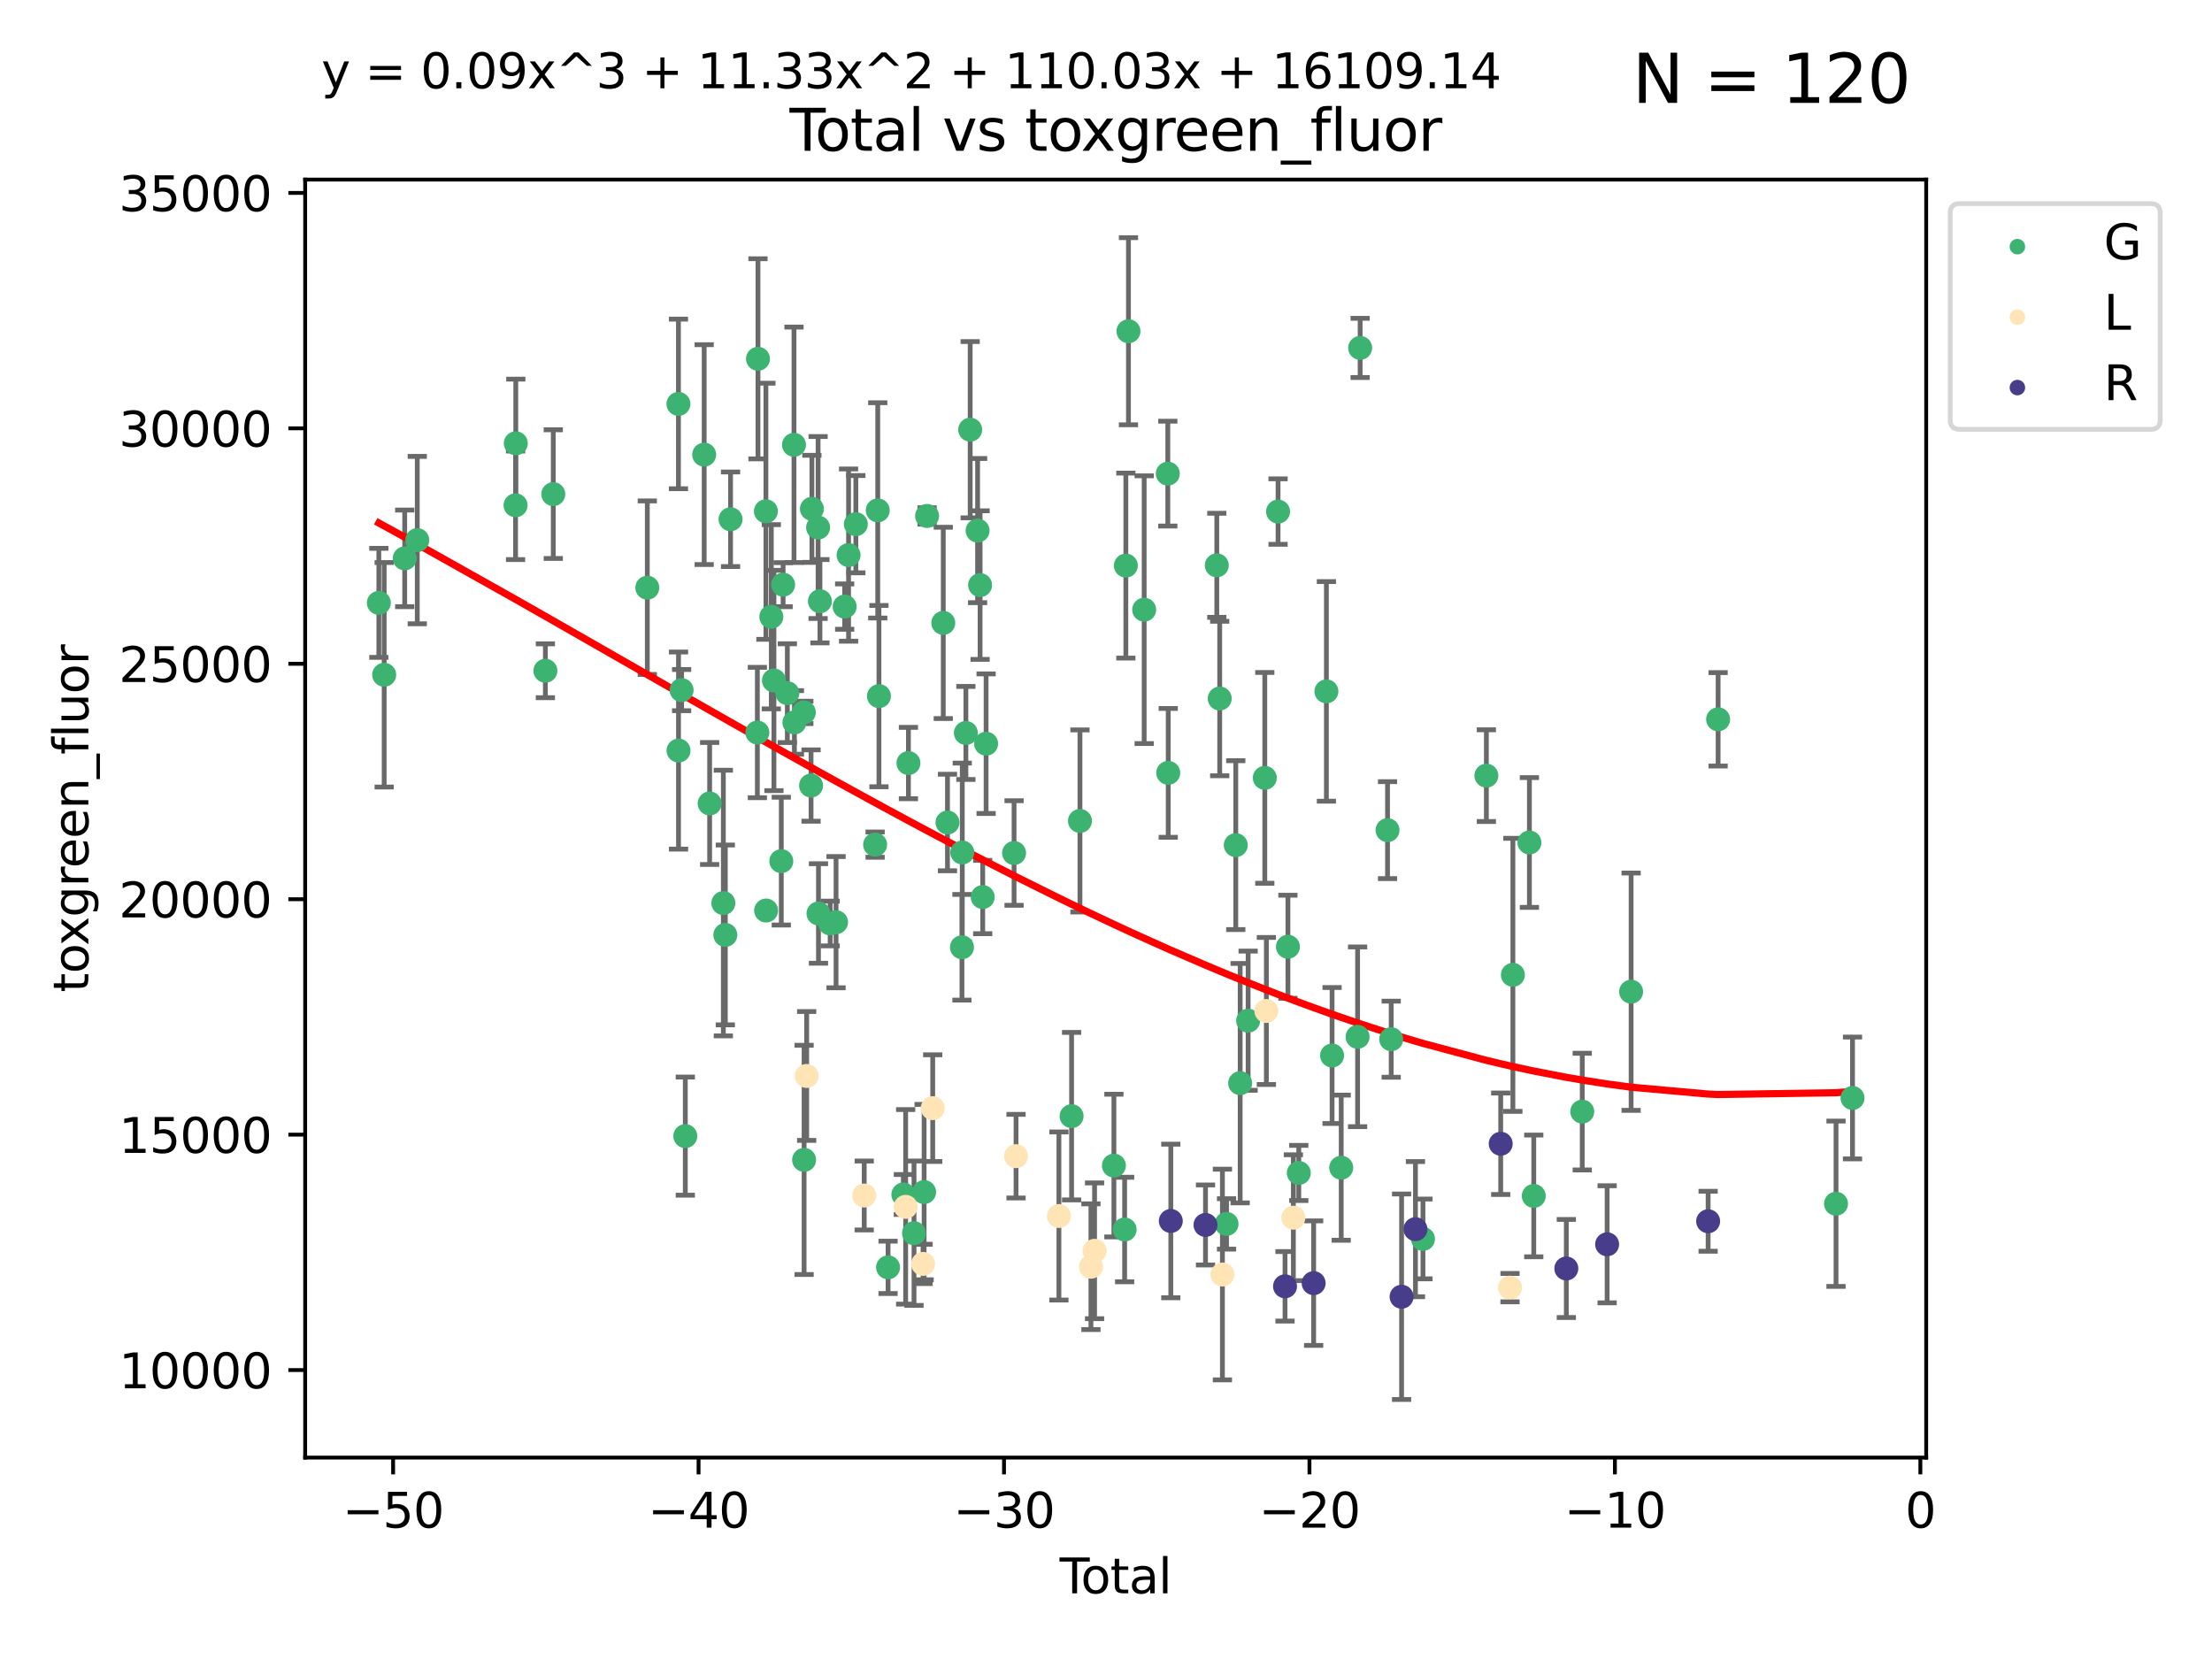 <?xml version="1.0" encoding="utf-8" standalone="no"?>
<!DOCTYPE svg PUBLIC "-//W3C//DTD SVG 1.1//EN"
  "http://www.w3.org/Graphics/SVG/1.1/DTD/svg11.dtd">
<svg xmlns:xlink="http://www.w3.org/1999/xlink" width="460.8pt" height="345.6pt" viewBox="0 0 460.8 345.6" xmlns="http://www.w3.org/2000/svg" version="1.1">
 <defs>
  <style type="text/css">*{stroke-linejoin: round; stroke-linecap: butt}</style>
 </defs>
 <g id="figure_1">
  <g id="patch_1">
   <path d="M 0 345.6 
L 460.8 345.6 
L 460.8 0 
L 0 0 
z
" style="fill: #ffffff"/>
  </g>
  <g id="axes_1">
   <g id="patch_2">
    <path d="M 63.571 303.64 
L 401.26 303.64 
L 401.26 37.411 
L 63.571 37.411 
z
" style="fill: #ffffff"/>
   </g>
   <g id="PathCollection_1">
    <defs>
     <path id="mcff6daf16a" d="M 0 1.118 
C 0.297 1.118 0.581 1 0.791 0.791 
C 1 0.581 1.118 0.297 1.118 0 
C 1.118 -0.297 1 -0.581 0.791 -0.791 
C 0.581 -1 0.297 -1.118 0 -1.118 
C -0.297 -1.118 -0.581 -1 -0.791 -0.791 
C -1 -0.581 -1.118 -0.297 -1.118 0 
C -1.118 0.297 -1 0.581 -0.791 0.791 
C -0.581 1 -0.297 1.118 0 1.118 
z
" style="stroke: #3cb371"/>
    </defs>
    <g clip-path="url(#p0299125f30)">
     <use xlink:href="#mcff6daf16a" x="78.921" y="125.588" style="fill: #3cb371; stroke: #3cb371"/>
     <use xlink:href="#mcff6daf16a" x="80.032" y="140.566" style="fill: #3cb371; stroke: #3cb371"/>
     <use xlink:href="#mcff6daf16a" x="84.308" y="116.319" style="fill: #3cb371; stroke: #3cb371"/>
     <use xlink:href="#mcff6daf16a" x="86.925" y="112.509" style="fill: #3cb371; stroke: #3cb371"/>
     <use xlink:href="#mcff6daf16a" x="107.401" y="105.261" style="fill: #3cb371; stroke: #3cb371"/>
     <use xlink:href="#mcff6daf16a" x="107.45" y="92.347" style="fill: #3cb371; stroke: #3cb371"/>
     <use xlink:href="#mcff6daf16a" x="113.612" y="139.733" style="fill: #3cb371; stroke: #3cb371"/>
     <use xlink:href="#mcff6daf16a" x="115.259" y="102.933" style="fill: #3cb371; stroke: #3cb371"/>
     <use xlink:href="#mcff6daf16a" x="134.846" y="122.427" style="fill: #3cb371; stroke: #3cb371"/>
     <use xlink:href="#mcff6daf16a" x="141.332" y="84.145" style="fill: #3cb371; stroke: #3cb371"/>
     <use xlink:href="#mcff6daf16a" x="141.35" y="156.357" style="fill: #3cb371; stroke: #3cb371"/>
     <use xlink:href="#mcff6daf16a" x="141.993" y="143.762" style="fill: #3cb371; stroke: #3cb371"/>
     <use xlink:href="#mcff6daf16a" x="142.761" y="236.673" style="fill: #3cb371; stroke: #3cb371"/>
     <use xlink:href="#mcff6daf16a" x="146.692" y="94.706" style="fill: #3cb371; stroke: #3cb371"/>
     <use xlink:href="#mcff6daf16a" x="147.832" y="167.38" style="fill: #3cb371; stroke: #3cb371"/>
     <use xlink:href="#mcff6daf16a" x="150.687" y="188.124" style="fill: #3cb371; stroke: #3cb371"/>
     <use xlink:href="#mcff6daf16a" x="151.098" y="194.762" style="fill: #3cb371; stroke: #3cb371"/>
     <use xlink:href="#mcff6daf16a" x="152.188" y="108.169" style="fill: #3cb371; stroke: #3cb371"/>
     <use xlink:href="#mcff6daf16a" x="157.772" y="152.6" style="fill: #3cb371; stroke: #3cb371"/>
     <use xlink:href="#mcff6daf16a" x="157.902" y="74.746" style="fill: #3cb371; stroke: #3cb371"/>
     <use xlink:href="#mcff6daf16a" x="159.553" y="106.506" style="fill: #3cb371; stroke: #3cb371"/>
     <use xlink:href="#mcff6daf16a" x="159.594" y="189.68" style="fill: #3cb371; stroke: #3cb371"/>
     <use xlink:href="#mcff6daf16a" x="160.679" y="128.481" style="fill: #3cb371; stroke: #3cb371"/>
     <use xlink:href="#mcff6daf16a" x="161.225" y="141.755" style="fill: #3cb371; stroke: #3cb371"/>
     <use xlink:href="#mcff6daf16a" x="162.757" y="179.39" style="fill: #3cb371; stroke: #3cb371"/>
     <use xlink:href="#mcff6daf16a" x="163.135" y="121.795" style="fill: #3cb371; stroke: #3cb371"/>
     <use xlink:href="#mcff6daf16a" x="164.018" y="144.399" style="fill: #3cb371; stroke: #3cb371"/>
     <use xlink:href="#mcff6daf16a" x="165.404" y="92.661" style="fill: #3cb371; stroke: #3cb371"/>
     <use xlink:href="#mcff6daf16a" x="165.49" y="150.497" style="fill: #3cb371; stroke: #3cb371"/>
     <use xlink:href="#mcff6daf16a" x="167.452" y="148.406" style="fill: #3cb371; stroke: #3cb371"/>
     <use xlink:href="#mcff6daf16a" x="167.509" y="241.625" style="fill: #3cb371; stroke: #3cb371"/>
     <use xlink:href="#mcff6daf16a" x="168.958" y="163.641" style="fill: #3cb371; stroke: #3cb371"/>
     <use xlink:href="#mcff6daf16a" x="169.133" y="105.999" style="fill: #3cb371; stroke: #3cb371"/>
     <use xlink:href="#mcff6daf16a" x="170.424" y="109.891" style="fill: #3cb371; stroke: #3cb371"/>
     <use xlink:href="#mcff6daf16a" x="170.502" y="190.292" style="fill: #3cb371; stroke: #3cb371"/>
     <use xlink:href="#mcff6daf16a" x="170.806" y="125.246" style="fill: #3cb371; stroke: #3cb371"/>
     <use xlink:href="#mcff6daf16a" x="172.94" y="192.377" style="fill: #3cb371; stroke: #3cb371"/>
     <use xlink:href="#mcff6daf16a" x="174.165" y="192.104" style="fill: #3cb371; stroke: #3cb371"/>
     <use xlink:href="#mcff6daf16a" x="175.958" y="126.364" style="fill: #3cb371; stroke: #3cb371"/>
     <use xlink:href="#mcff6daf16a" x="176.774" y="115.632" style="fill: #3cb371; stroke: #3cb371"/>
     <use xlink:href="#mcff6daf16a" x="178.287" y="109.197" style="fill: #3cb371; stroke: #3cb371"/>
     <use xlink:href="#mcff6daf16a" x="182.304" y="175.95" style="fill: #3cb371; stroke: #3cb371"/>
     <use xlink:href="#mcff6daf16a" x="182.852" y="106.321" style="fill: #3cb371; stroke: #3cb371"/>
     <use xlink:href="#mcff6daf16a" x="183.102" y="145.013" style="fill: #3cb371; stroke: #3cb371"/>
     <use xlink:href="#mcff6daf16a" x="185" y="264.011" style="fill: #3cb371; stroke: #3cb371"/>
     <use xlink:href="#mcff6daf16a" x="188.185" y="248.832" style="fill: #3cb371; stroke: #3cb371"/>
     <use xlink:href="#mcff6daf16a" x="189.243" y="158.959" style="fill: #3cb371; stroke: #3cb371"/>
     <use xlink:href="#mcff6daf16a" x="190.407" y="256.899" style="fill: #3cb371; stroke: #3cb371"/>
     <use xlink:href="#mcff6daf16a" x="192.511" y="248.332" style="fill: #3cb371; stroke: #3cb371"/>
     <use xlink:href="#mcff6daf16a" x="193.128" y="107.482" style="fill: #3cb371; stroke: #3cb371"/>
     <use xlink:href="#mcff6daf16a" x="196.502" y="129.764" style="fill: #3cb371; stroke: #3cb371"/>
     <use xlink:href="#mcff6daf16a" x="197.378" y="171.342" style="fill: #3cb371; stroke: #3cb371"/>
     <use xlink:href="#mcff6daf16a" x="200.393" y="197.332" style="fill: #3cb371; stroke: #3cb371"/>
     <use xlink:href="#mcff6daf16a" x="200.458" y="177.589" style="fill: #3cb371; stroke: #3cb371"/>
     <use xlink:href="#mcff6daf16a" x="201.21" y="152.688" style="fill: #3cb371; stroke: #3cb371"/>
     <use xlink:href="#mcff6daf16a" x="202.107" y="89.513" style="fill: #3cb371; stroke: #3cb371"/>
     <use xlink:href="#mcff6daf16a" x="203.653" y="110.531" style="fill: #3cb371; stroke: #3cb371"/>
     <use xlink:href="#mcff6daf16a" x="204.172" y="121.884" style="fill: #3cb371; stroke: #3cb371"/>
     <use xlink:href="#mcff6daf16a" x="204.715" y="186.869" style="fill: #3cb371; stroke: #3cb371"/>
     <use xlink:href="#mcff6daf16a" x="205.422" y="154.927" style="fill: #3cb371; stroke: #3cb371"/>
     <use xlink:href="#mcff6daf16a" x="211.25" y="177.699" style="fill: #3cb371; stroke: #3cb371"/>
     <use xlink:href="#mcff6daf16a" x="223.233" y="232.516" style="fill: #3cb371; stroke: #3cb371"/>
     <use xlink:href="#mcff6daf16a" x="224.975" y="171.02" style="fill: #3cb371; stroke: #3cb371"/>
     <use xlink:href="#mcff6daf16a" x="232.048" y="242.811" style="fill: #3cb371; stroke: #3cb371"/>
     <use xlink:href="#mcff6daf16a" x="234.282" y="256.13" style="fill: #3cb371; stroke: #3cb371"/>
     <use xlink:href="#mcff6daf16a" x="234.536" y="117.823" style="fill: #3cb371; stroke: #3cb371"/>
     <use xlink:href="#mcff6daf16a" x="235.078" y="69.004" style="fill: #3cb371; stroke: #3cb371"/>
     <use xlink:href="#mcff6daf16a" x="238.351" y="127.009" style="fill: #3cb371; stroke: #3cb371"/>
     <use xlink:href="#mcff6daf16a" x="243.276" y="98.665" style="fill: #3cb371; stroke: #3cb371"/>
     <use xlink:href="#mcff6daf16a" x="243.361" y="161" style="fill: #3cb371; stroke: #3cb371"/>
     <use xlink:href="#mcff6daf16a" x="253.481" y="117.767" style="fill: #3cb371; stroke: #3cb371"/>
     <use xlink:href="#mcff6daf16a" x="254.089" y="145.514" style="fill: #3cb371; stroke: #3cb371"/>
     <use xlink:href="#mcff6daf16a" x="255.51" y="254.963" style="fill: #3cb371; stroke: #3cb371"/>
     <use xlink:href="#mcff6daf16a" x="257.434" y="176.057" style="fill: #3cb371; stroke: #3cb371"/>
     <use xlink:href="#mcff6daf16a" x="258.348" y="225.644" style="fill: #3cb371; stroke: #3cb371"/>
     <use xlink:href="#mcff6daf16a" x="260.008" y="212.628" style="fill: #3cb371; stroke: #3cb371"/>
     <use xlink:href="#mcff6daf16a" x="263.48" y="162.042" style="fill: #3cb371; stroke: #3cb371"/>
     <use xlink:href="#mcff6daf16a" x="266.244" y="106.569" style="fill: #3cb371; stroke: #3cb371"/>
     <use xlink:href="#mcff6daf16a" x="268.299" y="197.224" style="fill: #3cb371; stroke: #3cb371"/>
     <use xlink:href="#mcff6daf16a" x="270.56" y="244.346" style="fill: #3cb371; stroke: #3cb371"/>
     <use xlink:href="#mcff6daf16a" x="276.314" y="144.026" style="fill: #3cb371; stroke: #3cb371"/>
     <use xlink:href="#mcff6daf16a" x="277.497" y="219.885" style="fill: #3cb371; stroke: #3cb371"/>
     <use xlink:href="#mcff6daf16a" x="279.398" y="243.251" style="fill: #3cb371; stroke: #3cb371"/>
     <use xlink:href="#mcff6daf16a" x="282.812" y="215.988" style="fill: #3cb371; stroke: #3cb371"/>
     <use xlink:href="#mcff6daf16a" x="283.344" y="72.475" style="fill: #3cb371; stroke: #3cb371"/>
     <use xlink:href="#mcff6daf16a" x="289.048" y="172.931" style="fill: #3cb371; stroke: #3cb371"/>
     <use xlink:href="#mcff6daf16a" x="289.814" y="216.487" style="fill: #3cb371; stroke: #3cb371"/>
     <use xlink:href="#mcff6daf16a" x="296.432" y="258.093" style="fill: #3cb371; stroke: #3cb371"/>
     <use xlink:href="#mcff6daf16a" x="309.639" y="161.581" style="fill: #3cb371; stroke: #3cb371"/>
     <use xlink:href="#mcff6daf16a" x="315.161" y="203.079" style="fill: #3cb371; stroke: #3cb371"/>
     <use xlink:href="#mcff6daf16a" x="318.603" y="175.507" style="fill: #3cb371; stroke: #3cb371"/>
     <use xlink:href="#mcff6daf16a" x="319.511" y="249.133" style="fill: #3cb371; stroke: #3cb371"/>
     <use xlink:href="#mcff6daf16a" x="329.609" y="231.567" style="fill: #3cb371; stroke: #3cb371"/>
     <use xlink:href="#mcff6daf16a" x="339.791" y="206.588" style="fill: #3cb371; stroke: #3cb371"/>
     <use xlink:href="#mcff6daf16a" x="357.915" y="149.847" style="fill: #3cb371; stroke: #3cb371"/>
     <use xlink:href="#mcff6daf16a" x="382.476" y="250.76" style="fill: #3cb371; stroke: #3cb371"/>
     <use xlink:href="#mcff6daf16a" x="385.911" y="228.729" style="fill: #3cb371; stroke: #3cb371"/>
    </g>
   </g>
   <g id="PathCollection_2">
    <defs>
     <path id="mef8d6a507d" d="M 0 1.118 
C 0.297 1.118 0.581 1 0.791 0.791 
C 1 0.581 1.118 0.297 1.118 0 
C 1.118 -0.297 1 -0.581 0.791 -0.791 
C 0.581 -1 0.297 -1.118 0 -1.118 
C -0.297 -1.118 -0.581 -1 -0.791 -0.791 
C -1 -0.581 -1.118 -0.297 -1.118 0 
C -1.118 0.297 -1 0.581 -0.791 0.791 
C -0.581 1 -0.297 1.118 0 1.118 
z
" style="stroke: #ffe4b5"/>
    </defs>
    <g clip-path="url(#p0299125f30)">
     <use xlink:href="#mef8d6a507d" x="168.046" y="224.143" style="fill: #ffe4b5; stroke: #ffe4b5"/>
     <use xlink:href="#mef8d6a507d" x="180.035" y="249.046" style="fill: #ffe4b5; stroke: #ffe4b5"/>
     <use xlink:href="#mef8d6a507d" x="188.665" y="251.408" style="fill: #ffe4b5; stroke: #ffe4b5"/>
     <use xlink:href="#mef8d6a507d" x="192.293" y="263.295" style="fill: #ffe4b5; stroke: #ffe4b5"/>
     <use xlink:href="#mef8d6a507d" x="194.302" y="230.847" style="fill: #ffe4b5; stroke: #ffe4b5"/>
     <use xlink:href="#mef8d6a507d" x="211.659" y="240.849" style="fill: #ffe4b5; stroke: #ffe4b5"/>
     <use xlink:href="#mef8d6a507d" x="220.591" y="253.315" style="fill: #ffe4b5; stroke: #ffe4b5"/>
     <use xlink:href="#mef8d6a507d" x="227.263" y="263.88" style="fill: #ffe4b5; stroke: #ffe4b5"/>
     <use xlink:href="#mef8d6a507d" x="228.019" y="260.566" style="fill: #ffe4b5; stroke: #ffe4b5"/>
     <use xlink:href="#mef8d6a507d" x="254.652" y="265.507" style="fill: #ffe4b5; stroke: #ffe4b5"/>
     <use xlink:href="#mef8d6a507d" x="263.808" y="210.605" style="fill: #ffe4b5; stroke: #ffe4b5"/>
     <use xlink:href="#mef8d6a507d" x="269.431" y="253.667" style="fill: #ffe4b5; stroke: #ffe4b5"/>
     <use xlink:href="#mef8d6a507d" x="314.563" y="268.241" style="fill: #ffe4b5; stroke: #ffe4b5"/>
    </g>
   </g>
   <g id="PathCollection_3">
    <defs>
     <path id="m120e2f7ac4" d="M 0 1.118 
C 0.297 1.118 0.581 1 0.791 0.791 
C 1 0.581 1.118 0.297 1.118 0 
C 1.118 -0.297 1 -0.581 0.791 -0.791 
C 0.581 -1 0.297 -1.118 0 -1.118 
C -0.297 -1.118 -0.581 -1 -0.791 -0.791 
C -1 -0.581 -1.118 -0.297 -1.118 0 
C -1.118 0.297 -1 0.581 -0.791 0.791 
C -0.581 1 -0.297 1.118 0 1.118 
z
" style="stroke: #483d8b"/>
    </defs>
    <g clip-path="url(#p0299125f30)">
     <use xlink:href="#m120e2f7ac4" x="243.901" y="254.35" style="fill: #483d8b; stroke: #483d8b"/>
     <use xlink:href="#m120e2f7ac4" x="251.128" y="255.18" style="fill: #483d8b; stroke: #483d8b"/>
     <use xlink:href="#m120e2f7ac4" x="267.694" y="267.963" style="fill: #483d8b; stroke: #483d8b"/>
     <use xlink:href="#m120e2f7ac4" x="273.657" y="267.302" style="fill: #483d8b; stroke: #483d8b"/>
     <use xlink:href="#m120e2f7ac4" x="291.975" y="270.134" style="fill: #483d8b; stroke: #483d8b"/>
     <use xlink:href="#m120e2f7ac4" x="294.866" y="256.055" style="fill: #483d8b; stroke: #483d8b"/>
     <use xlink:href="#m120e2f7ac4" x="312.624" y="238.265" style="fill: #483d8b; stroke: #483d8b"/>
     <use xlink:href="#m120e2f7ac4" x="326.294" y="264.251" style="fill: #483d8b; stroke: #483d8b"/>
     <use xlink:href="#m120e2f7ac4" x="334.794" y="259.21" style="fill: #483d8b; stroke: #483d8b"/>
     <use xlink:href="#m120e2f7ac4" x="355.835" y="254.409" style="fill: #483d8b; stroke: #483d8b"/>
    </g>
   </g>
   <g id="matplotlib.axis_1">
    <g id="xtick_1">
     <g id="line2d_1">
      <defs>
       <path id="m596611be98" d="M 0 0 
L 0 3.5 
" style="stroke: #000000; stroke-width: 0.8"/>
      </defs>
      <g>
       <use xlink:href="#m596611be98" x="81.892" y="303.64" style="stroke: #000000; stroke-width: 0.8"/>
      </g>
     </g>
     <g id="text_1">
      <!-- −50 -->
      <g transform="translate(71.339 318.238)scale(0.1 -0.1)">
       <defs>
        <path id="DejaVuSans-2212" d="M 678 2272 
L 4684 2272 
L 4684 1741 
L 678 1741 
L 678 2272 
z
" transform="scale(0.016)"/>
        <path id="DejaVuSans-35" d="M 691 4666 
L 3169 4666 
L 3169 4134 
L 1269 4134 
L 1269 2991 
Q 1406 3038 1543 3061 
Q 1681 3084 1819 3084 
Q 2600 3084 3056 2656 
Q 3513 2228 3513 1497 
Q 3513 744 3044 326 
Q 2575 -91 1722 -91 
Q 1428 -91 1123 -41 
Q 819 9 494 109 
L 494 744 
Q 775 591 1075 516 
Q 1375 441 1709 441 
Q 2250 441 2565 725 
Q 2881 1009 2881 1497 
Q 2881 1984 2565 2268 
Q 2250 2553 1709 2553 
Q 1456 2553 1204 2497 
Q 953 2441 691 2322 
L 691 4666 
z
" transform="scale(0.016)"/>
        <path id="DejaVuSans-30" d="M 2034 4250 
Q 1547 4250 1301 3770 
Q 1056 3291 1056 2328 
Q 1056 1369 1301 889 
Q 1547 409 2034 409 
Q 2525 409 2770 889 
Q 3016 1369 3016 2328 
Q 3016 3291 2770 3770 
Q 2525 4250 2034 4250 
z
M 2034 4750 
Q 2819 4750 3233 4129 
Q 3647 3509 3647 2328 
Q 3647 1150 3233 529 
Q 2819 -91 2034 -91 
Q 1250 -91 836 529 
Q 422 1150 422 2328 
Q 422 3509 836 4129 
Q 1250 4750 2034 4750 
z
" transform="scale(0.016)"/>
       </defs>
       <use xlink:href="#DejaVuSans-2212"/>
       <use xlink:href="#DejaVuSans-35" x="83.789"/>
       <use xlink:href="#DejaVuSans-30" x="147.412"/>
      </g>
     </g>
    </g>
    <g id="xtick_2">
     <g id="line2d_2">
      <g>
       <use xlink:href="#m596611be98" x="145.522" y="303.64" style="stroke: #000000; stroke-width: 0.8"/>
      </g>
     </g>
     <g id="text_2">
      <!-- −40 -->
      <g transform="translate(134.97 318.238)scale(0.1 -0.1)">
       <defs>
        <path id="DejaVuSans-34" d="M 2419 4116 
L 825 1625 
L 2419 1625 
L 2419 4116 
z
M 2253 4666 
L 3047 4666 
L 3047 1625 
L 3713 1625 
L 3713 1100 
L 3047 1100 
L 3047 0 
L 2419 0 
L 2419 1100 
L 313 1100 
L 313 1709 
L 2253 4666 
z
" transform="scale(0.016)"/>
       </defs>
       <use xlink:href="#DejaVuSans-2212"/>
       <use xlink:href="#DejaVuSans-34" x="83.789"/>
       <use xlink:href="#DejaVuSans-30" x="147.412"/>
      </g>
     </g>
    </g>
    <g id="xtick_3">
     <g id="line2d_3">
      <g>
       <use xlink:href="#m596611be98" x="209.153" y="303.64" style="stroke: #000000; stroke-width: 0.8"/>
      </g>
     </g>
     <g id="text_3">
      <!-- −30 -->
      <g transform="translate(198.601 318.238)scale(0.1 -0.1)">
       <defs>
        <path id="DejaVuSans-33" d="M 2597 2516 
Q 3050 2419 3304 2112 
Q 3559 1806 3559 1356 
Q 3559 666 3084 287 
Q 2609 -91 1734 -91 
Q 1441 -91 1130 -33 
Q 819 25 488 141 
L 488 750 
Q 750 597 1062 519 
Q 1375 441 1716 441 
Q 2309 441 2620 675 
Q 2931 909 2931 1356 
Q 2931 1769 2642 2001 
Q 2353 2234 1838 2234 
L 1294 2234 
L 1294 2753 
L 1863 2753 
Q 2328 2753 2575 2939 
Q 2822 3125 2822 3475 
Q 2822 3834 2567 4026 
Q 2313 4219 1838 4219 
Q 1578 4219 1281 4162 
Q 984 4106 628 3988 
L 628 4550 
Q 988 4650 1302 4700 
Q 1616 4750 1894 4750 
Q 2613 4750 3031 4423 
Q 3450 4097 3450 3541 
Q 3450 3153 3228 2886 
Q 3006 2619 2597 2516 
z
" transform="scale(0.016)"/>
       </defs>
       <use xlink:href="#DejaVuSans-2212"/>
       <use xlink:href="#DejaVuSans-33" x="83.789"/>
       <use xlink:href="#DejaVuSans-30" x="147.412"/>
      </g>
     </g>
    </g>
    <g id="xtick_4">
     <g id="line2d_4">
      <g>
       <use xlink:href="#m596611be98" x="272.784" y="303.64" style="stroke: #000000; stroke-width: 0.8"/>
      </g>
     </g>
     <g id="text_4">
      <!-- −20 -->
      <g transform="translate(262.232 318.238)scale(0.1 -0.1)">
       <defs>
        <path id="DejaVuSans-32" d="M 1228 531 
L 3431 531 
L 3431 0 
L 469 0 
L 469 531 
Q 828 903 1448 1529 
Q 2069 2156 2228 2338 
Q 2531 2678 2651 2914 
Q 2772 3150 2772 3378 
Q 2772 3750 2511 3984 
Q 2250 4219 1831 4219 
Q 1534 4219 1204 4116 
Q 875 4013 500 3803 
L 500 4441 
Q 881 4594 1212 4672 
Q 1544 4750 1819 4750 
Q 2544 4750 2975 4387 
Q 3406 4025 3406 3419 
Q 3406 3131 3298 2873 
Q 3191 2616 2906 2266 
Q 2828 2175 2409 1742 
Q 1991 1309 1228 531 
z
" transform="scale(0.016)"/>
       </defs>
       <use xlink:href="#DejaVuSans-2212"/>
       <use xlink:href="#DejaVuSans-32" x="83.789"/>
       <use xlink:href="#DejaVuSans-30" x="147.412"/>
      </g>
     </g>
    </g>
    <g id="xtick_5">
     <g id="line2d_5">
      <g>
       <use xlink:href="#m596611be98" x="336.415" y="303.64" style="stroke: #000000; stroke-width: 0.8"/>
      </g>
     </g>
     <g id="text_5">
      <!-- −10 -->
      <g transform="translate(325.862 318.238)scale(0.1 -0.1)">
       <defs>
        <path id="DejaVuSans-31" d="M 794 531 
L 1825 531 
L 1825 4091 
L 703 3866 
L 703 4441 
L 1819 4666 
L 2450 4666 
L 2450 531 
L 3481 531 
L 3481 0 
L 794 0 
L 794 531 
z
" transform="scale(0.016)"/>
       </defs>
       <use xlink:href="#DejaVuSans-2212"/>
       <use xlink:href="#DejaVuSans-31" x="83.789"/>
       <use xlink:href="#DejaVuSans-30" x="147.412"/>
      </g>
     </g>
    </g>
    <g id="xtick_6">
     <g id="line2d_6">
      <g>
       <use xlink:href="#m596611be98" x="400.046" y="303.64" style="stroke: #000000; stroke-width: 0.8"/>
      </g>
     </g>
     <g id="text_6">
      <!-- 0 -->
      <g transform="translate(396.864 318.238)scale(0.1 -0.1)">
       <use xlink:href="#DejaVuSans-30"/>
      </g>
     </g>
    </g>
    <g id="text_7">
     <!-- Total -->
     <g transform="translate(220.739 331.917)scale(0.1 -0.1)">
      <defs>
       <path id="DejaVuSans-54" d="M -19 4666 
L 3928 4666 
L 3928 4134 
L 2272 4134 
L 2272 0 
L 1638 0 
L 1638 4134 
L -19 4134 
L -19 4666 
z
" transform="scale(0.016)"/>
       <path id="DejaVuSans-6f" d="M 1959 3097 
Q 1497 3097 1228 2736 
Q 959 2375 959 1747 
Q 959 1119 1226 758 
Q 1494 397 1959 397 
Q 2419 397 2687 759 
Q 2956 1122 2956 1747 
Q 2956 2369 2687 2733 
Q 2419 3097 1959 3097 
z
M 1959 3584 
Q 2709 3584 3137 3096 
Q 3566 2609 3566 1747 
Q 3566 888 3137 398 
Q 2709 -91 1959 -91 
Q 1206 -91 779 398 
Q 353 888 353 1747 
Q 353 2609 779 3096 
Q 1206 3584 1959 3584 
z
" transform="scale(0.016)"/>
       <path id="DejaVuSans-74" d="M 1172 4494 
L 1172 3500 
L 2356 3500 
L 2356 3053 
L 1172 3053 
L 1172 1153 
Q 1172 725 1289 603 
Q 1406 481 1766 481 
L 2356 481 
L 2356 0 
L 1766 0 
Q 1100 0 847 248 
Q 594 497 594 1153 
L 594 3053 
L 172 3053 
L 172 3500 
L 594 3500 
L 594 4494 
L 1172 4494 
z
" transform="scale(0.016)"/>
       <path id="DejaVuSans-61" d="M 2194 1759 
Q 1497 1759 1228 1600 
Q 959 1441 959 1056 
Q 959 750 1161 570 
Q 1363 391 1709 391 
Q 2188 391 2477 730 
Q 2766 1069 2766 1631 
L 2766 1759 
L 2194 1759 
z
M 3341 1997 
L 3341 0 
L 2766 0 
L 2766 531 
Q 2569 213 2275 61 
Q 1981 -91 1556 -91 
Q 1019 -91 701 211 
Q 384 513 384 1019 
Q 384 1609 779 1909 
Q 1175 2209 1959 2209 
L 2766 2209 
L 2766 2266 
Q 2766 2663 2505 2880 
Q 2244 3097 1772 3097 
Q 1472 3097 1187 3025 
Q 903 2953 641 2809 
L 641 3341 
Q 956 3463 1253 3523 
Q 1550 3584 1831 3584 
Q 2591 3584 2966 3190 
Q 3341 2797 3341 1997 
z
" transform="scale(0.016)"/>
       <path id="DejaVuSans-6c" d="M 603 4863 
L 1178 4863 
L 1178 0 
L 603 0 
L 603 4863 
z
" transform="scale(0.016)"/>
      </defs>
      <use xlink:href="#DejaVuSans-54"/>
      <use xlink:href="#DejaVuSans-6f" x="44.084"/>
      <use xlink:href="#DejaVuSans-74" x="105.266"/>
      <use xlink:href="#DejaVuSans-61" x="144.475"/>
      <use xlink:href="#DejaVuSans-6c" x="205.754"/>
     </g>
    </g>
   </g>
   <g id="matplotlib.axis_2">
    <g id="ytick_1">
     <g id="line2d_7">
      <defs>
       <path id="m6cbe84d01c" d="M 0 0 
L -3.5 0 
" style="stroke: #000000; stroke-width: 0.8"/>
      </defs>
      <g>
       <use xlink:href="#m6cbe84d01c" x="63.571" y="285.41" style="stroke: #000000; stroke-width: 0.8"/>
      </g>
     </g>
     <g id="text_8">
      <!-- 10000 -->
      <g transform="translate(24.759 289.209)scale(0.1 -0.1)">
       <use xlink:href="#DejaVuSans-31"/>
       <use xlink:href="#DejaVuSans-30" x="63.623"/>
       <use xlink:href="#DejaVuSans-30" x="127.246"/>
       <use xlink:href="#DejaVuSans-30" x="190.869"/>
       <use xlink:href="#DejaVuSans-30" x="254.492"/>
      </g>
     </g>
    </g>
    <g id="ytick_2">
     <g id="line2d_8">
      <g>
       <use xlink:href="#m6cbe84d01c" x="63.571" y="236.366" style="stroke: #000000; stroke-width: 0.8"/>
      </g>
     </g>
     <g id="text_9">
      <!-- 15000 -->
      <g transform="translate(24.759 240.165)scale(0.1 -0.1)">
       <use xlink:href="#DejaVuSans-31"/>
       <use xlink:href="#DejaVuSans-35" x="63.623"/>
       <use xlink:href="#DejaVuSans-30" x="127.246"/>
       <use xlink:href="#DejaVuSans-30" x="190.869"/>
       <use xlink:href="#DejaVuSans-30" x="254.492"/>
      </g>
     </g>
    </g>
    <g id="ytick_3">
     <g id="line2d_9">
      <g>
       <use xlink:href="#m6cbe84d01c" x="63.571" y="187.321" style="stroke: #000000; stroke-width: 0.8"/>
      </g>
     </g>
     <g id="text_10">
      <!-- 20000 -->
      <g transform="translate(24.759 191.121)scale(0.1 -0.1)">
       <use xlink:href="#DejaVuSans-32"/>
       <use xlink:href="#DejaVuSans-30" x="63.623"/>
       <use xlink:href="#DejaVuSans-30" x="127.246"/>
       <use xlink:href="#DejaVuSans-30" x="190.869"/>
       <use xlink:href="#DejaVuSans-30" x="254.492"/>
      </g>
     </g>
    </g>
    <g id="ytick_4">
     <g id="line2d_10">
      <g>
       <use xlink:href="#m6cbe84d01c" x="63.571" y="138.277" style="stroke: #000000; stroke-width: 0.8"/>
      </g>
     </g>
     <g id="text_11">
      <!-- 25000 -->
      <g transform="translate(24.759 142.076)scale(0.1 -0.1)">
       <use xlink:href="#DejaVuSans-32"/>
       <use xlink:href="#DejaVuSans-35" x="63.623"/>
       <use xlink:href="#DejaVuSans-30" x="127.246"/>
       <use xlink:href="#DejaVuSans-30" x="190.869"/>
       <use xlink:href="#DejaVuSans-30" x="254.492"/>
      </g>
     </g>
    </g>
    <g id="ytick_5">
     <g id="line2d_11">
      <g>
       <use xlink:href="#m6cbe84d01c" x="63.571" y="89.233" style="stroke: #000000; stroke-width: 0.8"/>
      </g>
     </g>
     <g id="text_12">
      <!-- 30000 -->
      <g transform="translate(24.759 93.032)scale(0.1 -0.1)">
       <use xlink:href="#DejaVuSans-33"/>
       <use xlink:href="#DejaVuSans-30" x="63.623"/>
       <use xlink:href="#DejaVuSans-30" x="127.246"/>
       <use xlink:href="#DejaVuSans-30" x="190.869"/>
       <use xlink:href="#DejaVuSans-30" x="254.492"/>
      </g>
     </g>
    </g>
    <g id="ytick_6">
     <g id="line2d_12">
      <g>
       <use xlink:href="#m6cbe84d01c" x="63.571" y="40.189" style="stroke: #000000; stroke-width: 0.8"/>
      </g>
     </g>
     <g id="text_13">
      <!-- 35000 -->
      <g transform="translate(24.759 43.988)scale(0.1 -0.1)">
       <use xlink:href="#DejaVuSans-33"/>
       <use xlink:href="#DejaVuSans-35" x="63.623"/>
       <use xlink:href="#DejaVuSans-30" x="127.246"/>
       <use xlink:href="#DejaVuSans-30" x="190.869"/>
       <use xlink:href="#DejaVuSans-30" x="254.492"/>
      </g>
     </g>
    </g>
    <g id="text_14">
     <!-- toxgreen_fluor -->
     <g transform="translate(18.401 206.72)rotate(-90)scale(0.1 -0.1)">
      <defs>
       <path id="DejaVuSans-78" d="M 3513 3500 
L 2247 1797 
L 3578 0 
L 2900 0 
L 1881 1375 
L 863 0 
L 184 0 
L 1544 1831 
L 300 3500 
L 978 3500 
L 1906 2253 
L 2834 3500 
L 3513 3500 
z
" transform="scale(0.016)"/>
       <path id="DejaVuSans-67" d="M 2906 1791 
Q 2906 2416 2648 2759 
Q 2391 3103 1925 3103 
Q 1463 3103 1205 2759 
Q 947 2416 947 1791 
Q 947 1169 1205 825 
Q 1463 481 1925 481 
Q 2391 481 2648 825 
Q 2906 1169 2906 1791 
z
M 3481 434 
Q 3481 -459 3084 -895 
Q 2688 -1331 1869 -1331 
Q 1566 -1331 1297 -1286 
Q 1028 -1241 775 -1147 
L 775 -588 
Q 1028 -725 1275 -790 
Q 1522 -856 1778 -856 
Q 2344 -856 2625 -561 
Q 2906 -266 2906 331 
L 2906 616 
Q 2728 306 2450 153 
Q 2172 0 1784 0 
Q 1141 0 747 490 
Q 353 981 353 1791 
Q 353 2603 747 3093 
Q 1141 3584 1784 3584 
Q 2172 3584 2450 3431 
Q 2728 3278 2906 2969 
L 2906 3500 
L 3481 3500 
L 3481 434 
z
" transform="scale(0.016)"/>
       <path id="DejaVuSans-72" d="M 2631 2963 
Q 2534 3019 2420 3045 
Q 2306 3072 2169 3072 
Q 1681 3072 1420 2755 
Q 1159 2438 1159 1844 
L 1159 0 
L 581 0 
L 581 3500 
L 1159 3500 
L 1159 2956 
Q 1341 3275 1631 3429 
Q 1922 3584 2338 3584 
Q 2397 3584 2469 3576 
Q 2541 3569 2628 3553 
L 2631 2963 
z
" transform="scale(0.016)"/>
       <path id="DejaVuSans-65" d="M 3597 1894 
L 3597 1613 
L 953 1613 
Q 991 1019 1311 708 
Q 1631 397 2203 397 
Q 2534 397 2845 478 
Q 3156 559 3463 722 
L 3463 178 
Q 3153 47 2828 -22 
Q 2503 -91 2169 -91 
Q 1331 -91 842 396 
Q 353 884 353 1716 
Q 353 2575 817 3079 
Q 1281 3584 2069 3584 
Q 2775 3584 3186 3129 
Q 3597 2675 3597 1894 
z
M 3022 2063 
Q 3016 2534 2758 2815 
Q 2500 3097 2075 3097 
Q 1594 3097 1305 2825 
Q 1016 2553 972 2059 
L 3022 2063 
z
" transform="scale(0.016)"/>
       <path id="DejaVuSans-6e" d="M 3513 2113 
L 3513 0 
L 2938 0 
L 2938 2094 
Q 2938 2591 2744 2837 
Q 2550 3084 2163 3084 
Q 1697 3084 1428 2787 
Q 1159 2491 1159 1978 
L 1159 0 
L 581 0 
L 581 3500 
L 1159 3500 
L 1159 2956 
Q 1366 3272 1645 3428 
Q 1925 3584 2291 3584 
Q 2894 3584 3203 3211 
Q 3513 2838 3513 2113 
z
" transform="scale(0.016)"/>
       <path id="DejaVuSans-5f" d="M 3263 -1063 
L 3263 -1509 
L -63 -1509 
L -63 -1063 
L 3263 -1063 
z
" transform="scale(0.016)"/>
       <path id="DejaVuSans-66" d="M 2375 4863 
L 2375 4384 
L 1825 4384 
Q 1516 4384 1395 4259 
Q 1275 4134 1275 3809 
L 1275 3500 
L 2222 3500 
L 2222 3053 
L 1275 3053 
L 1275 0 
L 697 0 
L 697 3053 
L 147 3053 
L 147 3500 
L 697 3500 
L 697 3744 
Q 697 4328 969 4595 
Q 1241 4863 1831 4863 
L 2375 4863 
z
" transform="scale(0.016)"/>
       <path id="DejaVuSans-75" d="M 544 1381 
L 544 3500 
L 1119 3500 
L 1119 1403 
Q 1119 906 1312 657 
Q 1506 409 1894 409 
Q 2359 409 2629 706 
Q 2900 1003 2900 1516 
L 2900 3500 
L 3475 3500 
L 3475 0 
L 2900 0 
L 2900 538 
Q 2691 219 2414 64 
Q 2138 -91 1772 -91 
Q 1169 -91 856 284 
Q 544 659 544 1381 
z
M 1991 3584 
L 1991 3584 
z
" transform="scale(0.016)"/>
      </defs>
      <use xlink:href="#DejaVuSans-74"/>
      <use xlink:href="#DejaVuSans-6f" x="39.209"/>
      <use xlink:href="#DejaVuSans-78" x="97.266"/>
      <use xlink:href="#DejaVuSans-67" x="156.445"/>
      <use xlink:href="#DejaVuSans-72" x="219.922"/>
      <use xlink:href="#DejaVuSans-65" x="258.785"/>
      <use xlink:href="#DejaVuSans-65" x="320.309"/>
      <use xlink:href="#DejaVuSans-6e" x="381.832"/>
      <use xlink:href="#DejaVuSans-5f" x="445.211"/>
      <use xlink:href="#DejaVuSans-66" x="495.211"/>
      <use xlink:href="#DejaVuSans-6c" x="530.416"/>
      <use xlink:href="#DejaVuSans-75" x="558.199"/>
      <use xlink:href="#DejaVuSans-6f" x="621.578"/>
      <use xlink:href="#DejaVuSans-72" x="682.76"/>
     </g>
    </g>
   </g>
   <g id="LineCollection_1">
    <path d="M 78.921 136.947 
L 78.921 114.229 
" clip-path="url(#p0299125f30)" style="fill: none; stroke: #696969"/>
    <path d="M 80.032 163.951 
L 80.032 117.181 
" clip-path="url(#p0299125f30)" style="fill: none; stroke: #696969"/>
    <path d="M 84.308 126.384 
L 84.308 106.254 
" clip-path="url(#p0299125f30)" style="fill: none; stroke: #696969"/>
    <path d="M 86.925 129.947 
L 86.925 95.072 
" clip-path="url(#p0299125f30)" style="fill: none; stroke: #696969"/>
    <path d="M 107.401 116.567 
L 107.401 93.955 
" clip-path="url(#p0299125f30)" style="fill: none; stroke: #696969"/>
    <path d="M 107.45 105.712 
L 107.45 78.983 
" clip-path="url(#p0299125f30)" style="fill: none; stroke: #696969"/>
    <path d="M 113.612 145.342 
L 113.612 134.124 
" clip-path="url(#p0299125f30)" style="fill: none; stroke: #696969"/>
    <path d="M 115.259 116.337 
L 115.259 89.53 
" clip-path="url(#p0299125f30)" style="fill: none; stroke: #696969"/>
    <path d="M 134.846 140.503 
L 134.846 104.35 
" clip-path="url(#p0299125f30)" style="fill: none; stroke: #696969"/>
    <path d="M 141.332 101.811 
L 141.332 66.48 
" clip-path="url(#p0299125f30)" style="fill: none; stroke: #696969"/>
    <path d="M 141.35 176.886 
L 141.35 135.829 
" clip-path="url(#p0299125f30)" style="fill: none; stroke: #696969"/>
    <path d="M 141.993 148.054 
L 141.993 139.47 
" clip-path="url(#p0299125f30)" style="fill: none; stroke: #696969"/>
    <path d="M 142.761 248.98 
L 142.761 224.367 
" clip-path="url(#p0299125f30)" style="fill: none; stroke: #696969"/>
    <path d="M 146.692 117.606 
L 146.692 71.807 
" clip-path="url(#p0299125f30)" style="fill: none; stroke: #696969"/>
    <path d="M 147.832 180.089 
L 147.832 154.671 
" clip-path="url(#p0299125f30)" style="fill: none; stroke: #696969"/>
    <path d="M 150.687 215.798 
L 150.687 160.45 
" clip-path="url(#p0299125f30)" style="fill: none; stroke: #696969"/>
    <path d="M 151.098 213.491 
L 151.098 176.034 
" clip-path="url(#p0299125f30)" style="fill: none; stroke: #696969"/>
    <path d="M 152.188 118.019 
L 152.188 98.319 
" clip-path="url(#p0299125f30)" style="fill: none; stroke: #696969"/>
    <path d="M 157.772 166.179 
L 157.772 139.02 
" clip-path="url(#p0299125f30)" style="fill: none; stroke: #696969"/>
    <path d="M 157.902 95.593 
L 157.902 53.899 
" clip-path="url(#p0299125f30)" style="fill: none; stroke: #696969"/>
    <path d="M 159.553 133.181 
L 159.553 79.832 
" clip-path="url(#p0299125f30)" style="fill: none; stroke: #696969"/>
    <path d="M 159.594 190.414 
L 159.594 188.946 
" clip-path="url(#p0299125f30)" style="fill: none; stroke: #696969"/>
    <path d="M 160.679 147.673 
L 160.679 109.29 
" clip-path="url(#p0299125f30)" style="fill: none; stroke: #696969"/>
    <path d="M 161.225 164.702 
L 161.225 118.807 
" clip-path="url(#p0299125f30)" style="fill: none; stroke: #696969"/>
    <path d="M 162.757 192.7 
L 162.757 166.081 
" clip-path="url(#p0299125f30)" style="fill: none; stroke: #696969"/>
    <path d="M 163.135 126.384 
L 163.135 117.206 
" clip-path="url(#p0299125f30)" style="fill: none; stroke: #696969"/>
    <path d="M 164.018 154.688 
L 164.018 134.109 
" clip-path="url(#p0299125f30)" style="fill: none; stroke: #696969"/>
    <path d="M 165.404 117.186 
L 165.404 68.135 
" clip-path="url(#p0299125f30)" style="fill: none; stroke: #696969"/>
    <path d="M 165.49 157.121 
L 165.49 143.873 
" clip-path="url(#p0299125f30)" style="fill: none; stroke: #696969"/>
    <path d="M 167.452 150.738 
L 167.452 146.075 
" clip-path="url(#p0299125f30)" style="fill: none; stroke: #696969"/>
    <path d="M 167.509 265.504 
L 167.509 217.746 
" clip-path="url(#p0299125f30)" style="fill: none; stroke: #696969"/>
    <path d="M 168.958 171.073 
L 168.958 156.208 
" clip-path="url(#p0299125f30)" style="fill: none; stroke: #696969"/>
    <path d="M 169.133 117.153 
L 169.133 94.846 
" clip-path="url(#p0299125f30)" style="fill: none; stroke: #696969"/>
    <path d="M 170.424 128.842 
L 170.424 90.941 
" clip-path="url(#p0299125f30)" style="fill: none; stroke: #696969"/>
    <path d="M 170.502 200.655 
L 170.502 179.929 
" clip-path="url(#p0299125f30)" style="fill: none; stroke: #696969"/>
    <path d="M 170.806 133.929 
L 170.806 116.564 
" clip-path="url(#p0299125f30)" style="fill: none; stroke: #696969"/>
    <path d="M 172.94 197.04 
L 172.94 187.714 
" clip-path="url(#p0299125f30)" style="fill: none; stroke: #696969"/>
    <path d="M 174.165 205.773 
L 174.165 178.434 
" clip-path="url(#p0299125f30)" style="fill: none; stroke: #696969"/>
    <path d="M 175.958 131.088 
L 175.958 121.639 
" clip-path="url(#p0299125f30)" style="fill: none; stroke: #696969"/>
    <path d="M 176.774 133.57 
L 176.774 97.694 
" clip-path="url(#p0299125f30)" style="fill: none; stroke: #696969"/>
    <path d="M 178.287 119.327 
L 178.287 99.066 
" clip-path="url(#p0299125f30)" style="fill: none; stroke: #696969"/>
    <path d="M 182.304 178.581 
L 182.304 173.318 
" clip-path="url(#p0299125f30)" style="fill: none; stroke: #696969"/>
    <path d="M 182.852 128.749 
L 182.852 83.892 
" clip-path="url(#p0299125f30)" style="fill: none; stroke: #696969"/>
    <path d="M 183.102 163.897 
L 183.102 126.129 
" clip-path="url(#p0299125f30)" style="fill: none; stroke: #696969"/>
    <path d="M 185 269.465 
L 185 258.557 
" clip-path="url(#p0299125f30)" style="fill: none; stroke: #696969"/>
    <path d="M 188.185 252.989 
L 188.185 244.676 
" clip-path="url(#p0299125f30)" style="fill: none; stroke: #696969"/>
    <path d="M 189.243 166.392 
L 189.243 151.525 
" clip-path="url(#p0299125f30)" style="fill: none; stroke: #696969"/>
    <path d="M 190.407 271.941 
L 190.407 241.858 
" clip-path="url(#p0299125f30)" style="fill: none; stroke: #696969"/>
    <path d="M 192.511 266.596 
L 192.511 230.069 
" clip-path="url(#p0299125f30)" style="fill: none; stroke: #696969"/>
    <path d="M 193.128 109.193 
L 193.128 105.77 
" clip-path="url(#p0299125f30)" style="fill: none; stroke: #696969"/>
    <path d="M 196.502 149.69 
L 196.502 109.839 
" clip-path="url(#p0299125f30)" style="fill: none; stroke: #696969"/>
    <path d="M 197.378 181.394 
L 197.378 161.289 
" clip-path="url(#p0299125f30)" style="fill: none; stroke: #696969"/>
    <path d="M 200.393 208.335 
L 200.393 186.33 
" clip-path="url(#p0299125f30)" style="fill: none; stroke: #696969"/>
    <path d="M 200.458 196.216 
L 200.458 158.962 
" clip-path="url(#p0299125f30)" style="fill: none; stroke: #696969"/>
    <path d="M 201.21 162.381 
L 201.21 142.995 
" clip-path="url(#p0299125f30)" style="fill: none; stroke: #696969"/>
    <path d="M 202.107 107.87 
L 202.107 71.156 
" clip-path="url(#p0299125f30)" style="fill: none; stroke: #696969"/>
    <path d="M 203.653 125.548 
L 203.653 95.515 
" clip-path="url(#p0299125f30)" style="fill: none; stroke: #696969"/>
    <path d="M 204.172 137.361 
L 204.172 106.406 
" clip-path="url(#p0299125f30)" style="fill: none; stroke: #696969"/>
    <path d="M 204.715 194.506 
L 204.715 179.232 
" clip-path="url(#p0299125f30)" style="fill: none; stroke: #696969"/>
    <path d="M 205.422 169.466 
L 205.422 140.388 
" clip-path="url(#p0299125f30)" style="fill: none; stroke: #696969"/>
    <path d="M 211.25 188.594 
L 211.25 166.803 
" clip-path="url(#p0299125f30)" style="fill: none; stroke: #696969"/>
    <path d="M 223.233 249.962 
L 223.233 215.07 
" clip-path="url(#p0299125f30)" style="fill: none; stroke: #696969"/>
    <path d="M 224.975 189.987 
L 224.975 152.053 
" clip-path="url(#p0299125f30)" style="fill: none; stroke: #696969"/>
    <path d="M 232.048 257.672 
L 232.048 227.951 
" clip-path="url(#p0299125f30)" style="fill: none; stroke: #696969"/>
    <path d="M 234.282 267.018 
L 234.282 245.243 
" clip-path="url(#p0299125f30)" style="fill: none; stroke: #696969"/>
    <path d="M 234.536 137.088 
L 234.536 98.558 
" clip-path="url(#p0299125f30)" style="fill: none; stroke: #696969"/>
    <path d="M 235.078 88.495 
L 235.078 49.513 
" clip-path="url(#p0299125f30)" style="fill: none; stroke: #696969"/>
    <path d="M 238.351 154.898 
L 238.351 99.121 
" clip-path="url(#p0299125f30)" style="fill: none; stroke: #696969"/>
    <path d="M 243.276 109.583 
L 243.276 87.746 
" clip-path="url(#p0299125f30)" style="fill: none; stroke: #696969"/>
    <path d="M 243.361 174.419 
L 243.361 147.581 
" clip-path="url(#p0299125f30)" style="fill: none; stroke: #696969"/>
    <path d="M 253.481 128.607 
L 253.481 106.926 
" clip-path="url(#p0299125f30)" style="fill: none; stroke: #696969"/>
    <path d="M 254.089 161.608 
L 254.089 129.419 
" clip-path="url(#p0299125f30)" style="fill: none; stroke: #696969"/>
    <path d="M 255.51 260.213 
L 255.51 249.712 
" clip-path="url(#p0299125f30)" style="fill: none; stroke: #696969"/>
    <path d="M 257.434 193.648 
L 257.434 158.465 
" clip-path="url(#p0299125f30)" style="fill: none; stroke: #696969"/>
    <path d="M 258.348 250.583 
L 258.348 200.706 
" clip-path="url(#p0299125f30)" style="fill: none; stroke: #696969"/>
    <path d="M 260.008 227.125 
L 260.008 198.131 
" clip-path="url(#p0299125f30)" style="fill: none; stroke: #696969"/>
    <path d="M 263.48 183.999 
L 263.48 140.085 
" clip-path="url(#p0299125f30)" style="fill: none; stroke: #696969"/>
    <path d="M 266.244 113.39 
L 266.244 99.749 
" clip-path="url(#p0299125f30)" style="fill: none; stroke: #696969"/>
    <path d="M 268.299 207.961 
L 268.299 186.488 
" clip-path="url(#p0299125f30)" style="fill: none; stroke: #696969"/>
    <path d="M 270.56 250.092 
L 270.56 238.6 
" clip-path="url(#p0299125f30)" style="fill: none; stroke: #696969"/>
    <path d="M 276.314 166.9 
L 276.314 121.153 
" clip-path="url(#p0299125f30)" style="fill: none; stroke: #696969"/>
    <path d="M 277.497 234.047 
L 277.497 205.723 
" clip-path="url(#p0299125f30)" style="fill: none; stroke: #696969"/>
    <path d="M 279.398 258.368 
L 279.398 228.134 
" clip-path="url(#p0299125f30)" style="fill: none; stroke: #696969"/>
    <path d="M 282.812 234.708 
L 282.812 197.268 
" clip-path="url(#p0299125f30)" style="fill: none; stroke: #696969"/>
    <path d="M 283.344 78.641 
L 283.344 66.31 
" clip-path="url(#p0299125f30)" style="fill: none; stroke: #696969"/>
    <path d="M 289.048 183.028 
L 289.048 162.835 
" clip-path="url(#p0299125f30)" style="fill: none; stroke: #696969"/>
    <path d="M 289.814 224.413 
L 289.814 208.561 
" clip-path="url(#p0299125f30)" style="fill: none; stroke: #696969"/>
    <path d="M 296.432 266.404 
L 296.432 249.782 
" clip-path="url(#p0299125f30)" style="fill: none; stroke: #696969"/>
    <path d="M 309.639 171.134 
L 309.639 152.028 
" clip-path="url(#p0299125f30)" style="fill: none; stroke: #696969"/>
    <path d="M 315.161 231.518 
L 315.161 174.639 
" clip-path="url(#p0299125f30)" style="fill: none; stroke: #696969"/>
    <path d="M 318.603 189.027 
L 318.603 161.987 
" clip-path="url(#p0299125f30)" style="fill: none; stroke: #696969"/>
    <path d="M 319.511 261.817 
L 319.511 236.449 
" clip-path="url(#p0299125f30)" style="fill: none; stroke: #696969"/>
    <path d="M 329.609 243.721 
L 329.609 219.413 
" clip-path="url(#p0299125f30)" style="fill: none; stroke: #696969"/>
    <path d="M 339.791 231.309 
L 339.791 181.867 
" clip-path="url(#p0299125f30)" style="fill: none; stroke: #696969"/>
    <path d="M 357.915 159.574 
L 357.915 140.12 
" clip-path="url(#p0299125f30)" style="fill: none; stroke: #696969"/>
    <path d="M 382.476 267.984 
L 382.476 233.536 
" clip-path="url(#p0299125f30)" style="fill: none; stroke: #696969"/>
    <path d="M 385.911 241.419 
L 385.911 216.04 
" clip-path="url(#p0299125f30)" style="fill: none; stroke: #696969"/>
   </g>
   <g id="line2d_13">
    <defs>
     <path id="m91b4bbb843" d="M 2 0 
L -2 -0 
" style="stroke: #696969"/>
    </defs>
    <g clip-path="url(#p0299125f30)">
     <use xlink:href="#m91b4bbb843" x="78.921" y="136.947" style="fill: #696969; stroke: #696969"/>
     <use xlink:href="#m91b4bbb843" x="80.032" y="163.951" style="fill: #696969; stroke: #696969"/>
     <use xlink:href="#m91b4bbb843" x="84.308" y="126.384" style="fill: #696969; stroke: #696969"/>
     <use xlink:href="#m91b4bbb843" x="86.925" y="129.947" style="fill: #696969; stroke: #696969"/>
     <use xlink:href="#m91b4bbb843" x="107.401" y="116.567" style="fill: #696969; stroke: #696969"/>
     <use xlink:href="#m91b4bbb843" x="107.45" y="105.712" style="fill: #696969; stroke: #696969"/>
     <use xlink:href="#m91b4bbb843" x="113.612" y="145.342" style="fill: #696969; stroke: #696969"/>
     <use xlink:href="#m91b4bbb843" x="115.259" y="116.337" style="fill: #696969; stroke: #696969"/>
     <use xlink:href="#m91b4bbb843" x="134.846" y="140.503" style="fill: #696969; stroke: #696969"/>
     <use xlink:href="#m91b4bbb843" x="141.332" y="101.811" style="fill: #696969; stroke: #696969"/>
     <use xlink:href="#m91b4bbb843" x="141.35" y="176.886" style="fill: #696969; stroke: #696969"/>
     <use xlink:href="#m91b4bbb843" x="141.993" y="148.054" style="fill: #696969; stroke: #696969"/>
     <use xlink:href="#m91b4bbb843" x="142.761" y="248.98" style="fill: #696969; stroke: #696969"/>
     <use xlink:href="#m91b4bbb843" x="146.692" y="117.606" style="fill: #696969; stroke: #696969"/>
     <use xlink:href="#m91b4bbb843" x="147.832" y="180.089" style="fill: #696969; stroke: #696969"/>
     <use xlink:href="#m91b4bbb843" x="150.687" y="215.798" style="fill: #696969; stroke: #696969"/>
     <use xlink:href="#m91b4bbb843" x="151.098" y="213.491" style="fill: #696969; stroke: #696969"/>
     <use xlink:href="#m91b4bbb843" x="152.188" y="118.019" style="fill: #696969; stroke: #696969"/>
     <use xlink:href="#m91b4bbb843" x="157.772" y="166.179" style="fill: #696969; stroke: #696969"/>
     <use xlink:href="#m91b4bbb843" x="157.902" y="95.593" style="fill: #696969; stroke: #696969"/>
     <use xlink:href="#m91b4bbb843" x="159.553" y="133.181" style="fill: #696969; stroke: #696969"/>
     <use xlink:href="#m91b4bbb843" x="159.594" y="190.414" style="fill: #696969; stroke: #696969"/>
     <use xlink:href="#m91b4bbb843" x="160.679" y="147.673" style="fill: #696969; stroke: #696969"/>
     <use xlink:href="#m91b4bbb843" x="161.225" y="164.702" style="fill: #696969; stroke: #696969"/>
     <use xlink:href="#m91b4bbb843" x="162.757" y="192.7" style="fill: #696969; stroke: #696969"/>
     <use xlink:href="#m91b4bbb843" x="163.135" y="126.384" style="fill: #696969; stroke: #696969"/>
     <use xlink:href="#m91b4bbb843" x="164.018" y="154.688" style="fill: #696969; stroke: #696969"/>
     <use xlink:href="#m91b4bbb843" x="165.404" y="117.186" style="fill: #696969; stroke: #696969"/>
     <use xlink:href="#m91b4bbb843" x="165.49" y="157.121" style="fill: #696969; stroke: #696969"/>
     <use xlink:href="#m91b4bbb843" x="167.452" y="150.738" style="fill: #696969; stroke: #696969"/>
     <use xlink:href="#m91b4bbb843" x="167.509" y="265.504" style="fill: #696969; stroke: #696969"/>
     <use xlink:href="#m91b4bbb843" x="168.958" y="171.073" style="fill: #696969; stroke: #696969"/>
     <use xlink:href="#m91b4bbb843" x="169.133" y="117.153" style="fill: #696969; stroke: #696969"/>
     <use xlink:href="#m91b4bbb843" x="170.424" y="128.842" style="fill: #696969; stroke: #696969"/>
     <use xlink:href="#m91b4bbb843" x="170.502" y="200.655" style="fill: #696969; stroke: #696969"/>
     <use xlink:href="#m91b4bbb843" x="170.806" y="133.929" style="fill: #696969; stroke: #696969"/>
     <use xlink:href="#m91b4bbb843" x="172.94" y="197.04" style="fill: #696969; stroke: #696969"/>
     <use xlink:href="#m91b4bbb843" x="174.165" y="205.773" style="fill: #696969; stroke: #696969"/>
     <use xlink:href="#m91b4bbb843" x="175.958" y="131.088" style="fill: #696969; stroke: #696969"/>
     <use xlink:href="#m91b4bbb843" x="176.774" y="133.57" style="fill: #696969; stroke: #696969"/>
     <use xlink:href="#m91b4bbb843" x="178.287" y="119.327" style="fill: #696969; stroke: #696969"/>
     <use xlink:href="#m91b4bbb843" x="182.304" y="178.581" style="fill: #696969; stroke: #696969"/>
     <use xlink:href="#m91b4bbb843" x="182.852" y="128.749" style="fill: #696969; stroke: #696969"/>
     <use xlink:href="#m91b4bbb843" x="183.102" y="163.897" style="fill: #696969; stroke: #696969"/>
     <use xlink:href="#m91b4bbb843" x="185" y="269.465" style="fill: #696969; stroke: #696969"/>
     <use xlink:href="#m91b4bbb843" x="188.185" y="252.989" style="fill: #696969; stroke: #696969"/>
     <use xlink:href="#m91b4bbb843" x="189.243" y="166.392" style="fill: #696969; stroke: #696969"/>
     <use xlink:href="#m91b4bbb843" x="190.407" y="271.941" style="fill: #696969; stroke: #696969"/>
     <use xlink:href="#m91b4bbb843" x="192.511" y="266.596" style="fill: #696969; stroke: #696969"/>
     <use xlink:href="#m91b4bbb843" x="193.128" y="109.193" style="fill: #696969; stroke: #696969"/>
     <use xlink:href="#m91b4bbb843" x="196.502" y="149.69" style="fill: #696969; stroke: #696969"/>
     <use xlink:href="#m91b4bbb843" x="197.378" y="181.394" style="fill: #696969; stroke: #696969"/>
     <use xlink:href="#m91b4bbb843" x="200.393" y="208.335" style="fill: #696969; stroke: #696969"/>
     <use xlink:href="#m91b4bbb843" x="200.458" y="196.216" style="fill: #696969; stroke: #696969"/>
     <use xlink:href="#m91b4bbb843" x="201.21" y="162.381" style="fill: #696969; stroke: #696969"/>
     <use xlink:href="#m91b4bbb843" x="202.107" y="107.87" style="fill: #696969; stroke: #696969"/>
     <use xlink:href="#m91b4bbb843" x="203.653" y="125.548" style="fill: #696969; stroke: #696969"/>
     <use xlink:href="#m91b4bbb843" x="204.172" y="137.361" style="fill: #696969; stroke: #696969"/>
     <use xlink:href="#m91b4bbb843" x="204.715" y="194.506" style="fill: #696969; stroke: #696969"/>
     <use xlink:href="#m91b4bbb843" x="205.422" y="169.466" style="fill: #696969; stroke: #696969"/>
     <use xlink:href="#m91b4bbb843" x="211.25" y="188.594" style="fill: #696969; stroke: #696969"/>
     <use xlink:href="#m91b4bbb843" x="223.233" y="249.962" style="fill: #696969; stroke: #696969"/>
     <use xlink:href="#m91b4bbb843" x="224.975" y="189.987" style="fill: #696969; stroke: #696969"/>
     <use xlink:href="#m91b4bbb843" x="232.048" y="257.672" style="fill: #696969; stroke: #696969"/>
     <use xlink:href="#m91b4bbb843" x="234.282" y="267.018" style="fill: #696969; stroke: #696969"/>
     <use xlink:href="#m91b4bbb843" x="234.536" y="137.088" style="fill: #696969; stroke: #696969"/>
     <use xlink:href="#m91b4bbb843" x="235.078" y="88.495" style="fill: #696969; stroke: #696969"/>
     <use xlink:href="#m91b4bbb843" x="238.351" y="154.898" style="fill: #696969; stroke: #696969"/>
     <use xlink:href="#m91b4bbb843" x="243.276" y="109.583" style="fill: #696969; stroke: #696969"/>
     <use xlink:href="#m91b4bbb843" x="243.361" y="174.419" style="fill: #696969; stroke: #696969"/>
     <use xlink:href="#m91b4bbb843" x="253.481" y="128.607" style="fill: #696969; stroke: #696969"/>
     <use xlink:href="#m91b4bbb843" x="254.089" y="161.608" style="fill: #696969; stroke: #696969"/>
     <use xlink:href="#m91b4bbb843" x="255.51" y="260.213" style="fill: #696969; stroke: #696969"/>
     <use xlink:href="#m91b4bbb843" x="257.434" y="193.648" style="fill: #696969; stroke: #696969"/>
     <use xlink:href="#m91b4bbb843" x="258.348" y="250.583" style="fill: #696969; stroke: #696969"/>
     <use xlink:href="#m91b4bbb843" x="260.008" y="227.125" style="fill: #696969; stroke: #696969"/>
     <use xlink:href="#m91b4bbb843" x="263.48" y="183.999" style="fill: #696969; stroke: #696969"/>
     <use xlink:href="#m91b4bbb843" x="266.244" y="113.39" style="fill: #696969; stroke: #696969"/>
     <use xlink:href="#m91b4bbb843" x="268.299" y="207.961" style="fill: #696969; stroke: #696969"/>
     <use xlink:href="#m91b4bbb843" x="270.56" y="250.092" style="fill: #696969; stroke: #696969"/>
     <use xlink:href="#m91b4bbb843" x="276.314" y="166.9" style="fill: #696969; stroke: #696969"/>
     <use xlink:href="#m91b4bbb843" x="277.497" y="234.047" style="fill: #696969; stroke: #696969"/>
     <use xlink:href="#m91b4bbb843" x="279.398" y="258.368" style="fill: #696969; stroke: #696969"/>
     <use xlink:href="#m91b4bbb843" x="282.812" y="234.708" style="fill: #696969; stroke: #696969"/>
     <use xlink:href="#m91b4bbb843" x="283.344" y="78.641" style="fill: #696969; stroke: #696969"/>
     <use xlink:href="#m91b4bbb843" x="289.048" y="183.028" style="fill: #696969; stroke: #696969"/>
     <use xlink:href="#m91b4bbb843" x="289.814" y="224.413" style="fill: #696969; stroke: #696969"/>
     <use xlink:href="#m91b4bbb843" x="296.432" y="266.404" style="fill: #696969; stroke: #696969"/>
     <use xlink:href="#m91b4bbb843" x="309.639" y="171.134" style="fill: #696969; stroke: #696969"/>
     <use xlink:href="#m91b4bbb843" x="315.161" y="231.518" style="fill: #696969; stroke: #696969"/>
     <use xlink:href="#m91b4bbb843" x="318.603" y="189.027" style="fill: #696969; stroke: #696969"/>
     <use xlink:href="#m91b4bbb843" x="319.511" y="261.817" style="fill: #696969; stroke: #696969"/>
     <use xlink:href="#m91b4bbb843" x="329.609" y="243.721" style="fill: #696969; stroke: #696969"/>
     <use xlink:href="#m91b4bbb843" x="339.791" y="231.309" style="fill: #696969; stroke: #696969"/>
     <use xlink:href="#m91b4bbb843" x="357.915" y="159.574" style="fill: #696969; stroke: #696969"/>
     <use xlink:href="#m91b4bbb843" x="382.476" y="267.984" style="fill: #696969; stroke: #696969"/>
     <use xlink:href="#m91b4bbb843" x="385.911" y="241.419" style="fill: #696969; stroke: #696969"/>
    </g>
   </g>
   <g id="line2d_14">
    <g clip-path="url(#p0299125f30)">
     <use xlink:href="#m91b4bbb843" x="78.921" y="114.229" style="fill: #696969; stroke: #696969"/>
     <use xlink:href="#m91b4bbb843" x="80.032" y="117.181" style="fill: #696969; stroke: #696969"/>
     <use xlink:href="#m91b4bbb843" x="84.308" y="106.254" style="fill: #696969; stroke: #696969"/>
     <use xlink:href="#m91b4bbb843" x="86.925" y="95.072" style="fill: #696969; stroke: #696969"/>
     <use xlink:href="#m91b4bbb843" x="107.401" y="93.955" style="fill: #696969; stroke: #696969"/>
     <use xlink:href="#m91b4bbb843" x="107.45" y="78.983" style="fill: #696969; stroke: #696969"/>
     <use xlink:href="#m91b4bbb843" x="113.612" y="134.124" style="fill: #696969; stroke: #696969"/>
     <use xlink:href="#m91b4bbb843" x="115.259" y="89.53" style="fill: #696969; stroke: #696969"/>
     <use xlink:href="#m91b4bbb843" x="134.846" y="104.35" style="fill: #696969; stroke: #696969"/>
     <use xlink:href="#m91b4bbb843" x="141.332" y="66.48" style="fill: #696969; stroke: #696969"/>
     <use xlink:href="#m91b4bbb843" x="141.35" y="135.829" style="fill: #696969; stroke: #696969"/>
     <use xlink:href="#m91b4bbb843" x="141.993" y="139.47" style="fill: #696969; stroke: #696969"/>
     <use xlink:href="#m91b4bbb843" x="142.761" y="224.367" style="fill: #696969; stroke: #696969"/>
     <use xlink:href="#m91b4bbb843" x="146.692" y="71.807" style="fill: #696969; stroke: #696969"/>
     <use xlink:href="#m91b4bbb843" x="147.832" y="154.671" style="fill: #696969; stroke: #696969"/>
     <use xlink:href="#m91b4bbb843" x="150.687" y="160.45" style="fill: #696969; stroke: #696969"/>
     <use xlink:href="#m91b4bbb843" x="151.098" y="176.034" style="fill: #696969; stroke: #696969"/>
     <use xlink:href="#m91b4bbb843" x="152.188" y="98.319" style="fill: #696969; stroke: #696969"/>
     <use xlink:href="#m91b4bbb843" x="157.772" y="139.02" style="fill: #696969; stroke: #696969"/>
     <use xlink:href="#m91b4bbb843" x="157.902" y="53.899" style="fill: #696969; stroke: #696969"/>
     <use xlink:href="#m91b4bbb843" x="159.553" y="79.832" style="fill: #696969; stroke: #696969"/>
     <use xlink:href="#m91b4bbb843" x="159.594" y="188.946" style="fill: #696969; stroke: #696969"/>
     <use xlink:href="#m91b4bbb843" x="160.679" y="109.29" style="fill: #696969; stroke: #696969"/>
     <use xlink:href="#m91b4bbb843" x="161.225" y="118.807" style="fill: #696969; stroke: #696969"/>
     <use xlink:href="#m91b4bbb843" x="162.757" y="166.081" style="fill: #696969; stroke: #696969"/>
     <use xlink:href="#m91b4bbb843" x="163.135" y="117.206" style="fill: #696969; stroke: #696969"/>
     <use xlink:href="#m91b4bbb843" x="164.018" y="134.109" style="fill: #696969; stroke: #696969"/>
     <use xlink:href="#m91b4bbb843" x="165.404" y="68.135" style="fill: #696969; stroke: #696969"/>
     <use xlink:href="#m91b4bbb843" x="165.49" y="143.873" style="fill: #696969; stroke: #696969"/>
     <use xlink:href="#m91b4bbb843" x="167.452" y="146.075" style="fill: #696969; stroke: #696969"/>
     <use xlink:href="#m91b4bbb843" x="167.509" y="217.746" style="fill: #696969; stroke: #696969"/>
     <use xlink:href="#m91b4bbb843" x="168.958" y="156.208" style="fill: #696969; stroke: #696969"/>
     <use xlink:href="#m91b4bbb843" x="169.133" y="94.846" style="fill: #696969; stroke: #696969"/>
     <use xlink:href="#m91b4bbb843" x="170.424" y="90.941" style="fill: #696969; stroke: #696969"/>
     <use xlink:href="#m91b4bbb843" x="170.502" y="179.929" style="fill: #696969; stroke: #696969"/>
     <use xlink:href="#m91b4bbb843" x="170.806" y="116.564" style="fill: #696969; stroke: #696969"/>
     <use xlink:href="#m91b4bbb843" x="172.94" y="187.714" style="fill: #696969; stroke: #696969"/>
     <use xlink:href="#m91b4bbb843" x="174.165" y="178.434" style="fill: #696969; stroke: #696969"/>
     <use xlink:href="#m91b4bbb843" x="175.958" y="121.639" style="fill: #696969; stroke: #696969"/>
     <use xlink:href="#m91b4bbb843" x="176.774" y="97.694" style="fill: #696969; stroke: #696969"/>
     <use xlink:href="#m91b4bbb843" x="178.287" y="99.066" style="fill: #696969; stroke: #696969"/>
     <use xlink:href="#m91b4bbb843" x="182.304" y="173.318" style="fill: #696969; stroke: #696969"/>
     <use xlink:href="#m91b4bbb843" x="182.852" y="83.892" style="fill: #696969; stroke: #696969"/>
     <use xlink:href="#m91b4bbb843" x="183.102" y="126.129" style="fill: #696969; stroke: #696969"/>
     <use xlink:href="#m91b4bbb843" x="185" y="258.557" style="fill: #696969; stroke: #696969"/>
     <use xlink:href="#m91b4bbb843" x="188.185" y="244.676" style="fill: #696969; stroke: #696969"/>
     <use xlink:href="#m91b4bbb843" x="189.243" y="151.525" style="fill: #696969; stroke: #696969"/>
     <use xlink:href="#m91b4bbb843" x="190.407" y="241.858" style="fill: #696969; stroke: #696969"/>
     <use xlink:href="#m91b4bbb843" x="192.511" y="230.069" style="fill: #696969; stroke: #696969"/>
     <use xlink:href="#m91b4bbb843" x="193.128" y="105.77" style="fill: #696969; stroke: #696969"/>
     <use xlink:href="#m91b4bbb843" x="196.502" y="109.839" style="fill: #696969; stroke: #696969"/>
     <use xlink:href="#m91b4bbb843" x="197.378" y="161.289" style="fill: #696969; stroke: #696969"/>
     <use xlink:href="#m91b4bbb843" x="200.393" y="186.33" style="fill: #696969; stroke: #696969"/>
     <use xlink:href="#m91b4bbb843" x="200.458" y="158.962" style="fill: #696969; stroke: #696969"/>
     <use xlink:href="#m91b4bbb843" x="201.21" y="142.995" style="fill: #696969; stroke: #696969"/>
     <use xlink:href="#m91b4bbb843" x="202.107" y="71.156" style="fill: #696969; stroke: #696969"/>
     <use xlink:href="#m91b4bbb843" x="203.653" y="95.515" style="fill: #696969; stroke: #696969"/>
     <use xlink:href="#m91b4bbb843" x="204.172" y="106.406" style="fill: #696969; stroke: #696969"/>
     <use xlink:href="#m91b4bbb843" x="204.715" y="179.232" style="fill: #696969; stroke: #696969"/>
     <use xlink:href="#m91b4bbb843" x="205.422" y="140.388" style="fill: #696969; stroke: #696969"/>
     <use xlink:href="#m91b4bbb843" x="211.25" y="166.803" style="fill: #696969; stroke: #696969"/>
     <use xlink:href="#m91b4bbb843" x="223.233" y="215.07" style="fill: #696969; stroke: #696969"/>
     <use xlink:href="#m91b4bbb843" x="224.975" y="152.053" style="fill: #696969; stroke: #696969"/>
     <use xlink:href="#m91b4bbb843" x="232.048" y="227.951" style="fill: #696969; stroke: #696969"/>
     <use xlink:href="#m91b4bbb843" x="234.282" y="245.243" style="fill: #696969; stroke: #696969"/>
     <use xlink:href="#m91b4bbb843" x="234.536" y="98.558" style="fill: #696969; stroke: #696969"/>
     <use xlink:href="#m91b4bbb843" x="235.078" y="49.513" style="fill: #696969; stroke: #696969"/>
     <use xlink:href="#m91b4bbb843" x="238.351" y="99.121" style="fill: #696969; stroke: #696969"/>
     <use xlink:href="#m91b4bbb843" x="243.276" y="87.746" style="fill: #696969; stroke: #696969"/>
     <use xlink:href="#m91b4bbb843" x="243.361" y="147.581" style="fill: #696969; stroke: #696969"/>
     <use xlink:href="#m91b4bbb843" x="253.481" y="106.926" style="fill: #696969; stroke: #696969"/>
     <use xlink:href="#m91b4bbb843" x="254.089" y="129.419" style="fill: #696969; stroke: #696969"/>
     <use xlink:href="#m91b4bbb843" x="255.51" y="249.712" style="fill: #696969; stroke: #696969"/>
     <use xlink:href="#m91b4bbb843" x="257.434" y="158.465" style="fill: #696969; stroke: #696969"/>
     <use xlink:href="#m91b4bbb843" x="258.348" y="200.706" style="fill: #696969; stroke: #696969"/>
     <use xlink:href="#m91b4bbb843" x="260.008" y="198.131" style="fill: #696969; stroke: #696969"/>
     <use xlink:href="#m91b4bbb843" x="263.48" y="140.085" style="fill: #696969; stroke: #696969"/>
     <use xlink:href="#m91b4bbb843" x="266.244" y="99.749" style="fill: #696969; stroke: #696969"/>
     <use xlink:href="#m91b4bbb843" x="268.299" y="186.488" style="fill: #696969; stroke: #696969"/>
     <use xlink:href="#m91b4bbb843" x="270.56" y="238.6" style="fill: #696969; stroke: #696969"/>
     <use xlink:href="#m91b4bbb843" x="276.314" y="121.153" style="fill: #696969; stroke: #696969"/>
     <use xlink:href="#m91b4bbb843" x="277.497" y="205.723" style="fill: #696969; stroke: #696969"/>
     <use xlink:href="#m91b4bbb843" x="279.398" y="228.134" style="fill: #696969; stroke: #696969"/>
     <use xlink:href="#m91b4bbb843" x="282.812" y="197.268" style="fill: #696969; stroke: #696969"/>
     <use xlink:href="#m91b4bbb843" x="283.344" y="66.31" style="fill: #696969; stroke: #696969"/>
     <use xlink:href="#m91b4bbb843" x="289.048" y="162.835" style="fill: #696969; stroke: #696969"/>
     <use xlink:href="#m91b4bbb843" x="289.814" y="208.561" style="fill: #696969; stroke: #696969"/>
     <use xlink:href="#m91b4bbb843" x="296.432" y="249.782" style="fill: #696969; stroke: #696969"/>
     <use xlink:href="#m91b4bbb843" x="309.639" y="152.028" style="fill: #696969; stroke: #696969"/>
     <use xlink:href="#m91b4bbb843" x="315.161" y="174.639" style="fill: #696969; stroke: #696969"/>
     <use xlink:href="#m91b4bbb843" x="318.603" y="161.987" style="fill: #696969; stroke: #696969"/>
     <use xlink:href="#m91b4bbb843" x="319.511" y="236.449" style="fill: #696969; stroke: #696969"/>
     <use xlink:href="#m91b4bbb843" x="329.609" y="219.413" style="fill: #696969; stroke: #696969"/>
     <use xlink:href="#m91b4bbb843" x="339.791" y="181.867" style="fill: #696969; stroke: #696969"/>
     <use xlink:href="#m91b4bbb843" x="357.915" y="140.12" style="fill: #696969; stroke: #696969"/>
     <use xlink:href="#m91b4bbb843" x="382.476" y="233.536" style="fill: #696969; stroke: #696969"/>
     <use xlink:href="#m91b4bbb843" x="385.911" y="216.04" style="fill: #696969; stroke: #696969"/>
    </g>
   </g>
   <g id="LineCollection_2">
    <path d="M 168.046 237.565 
L 168.046 210.721 
" clip-path="url(#p0299125f30)" style="fill: none; stroke: #696969"/>
    <path d="M 180.035 256.227 
L 180.035 241.864 
" clip-path="url(#p0299125f30)" style="fill: none; stroke: #696969"/>
    <path d="M 188.665 271.669 
L 188.665 231.147 
" clip-path="url(#p0299125f30)" style="fill: none; stroke: #696969"/>
    <path d="M 192.293 267.387 
L 192.293 259.204 
" clip-path="url(#p0299125f30)" style="fill: none; stroke: #696969"/>
    <path d="M 194.302 241.96 
L 194.302 219.734 
" clip-path="url(#p0299125f30)" style="fill: none; stroke: #696969"/>
    <path d="M 211.659 249.56 
L 211.659 232.138 
" clip-path="url(#p0299125f30)" style="fill: none; stroke: #696969"/>
    <path d="M 220.591 270.821 
L 220.591 235.809 
" clip-path="url(#p0299125f30)" style="fill: none; stroke: #696969"/>
    <path d="M 227.263 276.972 
L 227.263 250.787 
" clip-path="url(#p0299125f30)" style="fill: none; stroke: #696969"/>
    <path d="M 228.019 274.708 
L 228.019 246.424 
" clip-path="url(#p0299125f30)" style="fill: none; stroke: #696969"/>
    <path d="M 254.652 287.454 
L 254.652 243.559 
" clip-path="url(#p0299125f30)" style="fill: none; stroke: #696969"/>
    <path d="M 263.808 225.922 
L 263.808 195.288 
" clip-path="url(#p0299125f30)" style="fill: none; stroke: #696969"/>
    <path d="M 269.431 266.776 
L 269.431 240.558 
" clip-path="url(#p0299125f30)" style="fill: none; stroke: #696969"/>
    <path d="M 314.563 271.197 
L 314.563 265.285 
" clip-path="url(#p0299125f30)" style="fill: none; stroke: #696969"/>
   </g>
   <g id="line2d_15">
    <g clip-path="url(#p0299125f30)">
     <use xlink:href="#m91b4bbb843" x="168.046" y="237.565" style="fill: #696969; stroke: #696969"/>
     <use xlink:href="#m91b4bbb843" x="180.035" y="256.227" style="fill: #696969; stroke: #696969"/>
     <use xlink:href="#m91b4bbb843" x="188.665" y="271.669" style="fill: #696969; stroke: #696969"/>
     <use xlink:href="#m91b4bbb843" x="192.293" y="267.387" style="fill: #696969; stroke: #696969"/>
     <use xlink:href="#m91b4bbb843" x="194.302" y="241.96" style="fill: #696969; stroke: #696969"/>
     <use xlink:href="#m91b4bbb843" x="211.659" y="249.56" style="fill: #696969; stroke: #696969"/>
     <use xlink:href="#m91b4bbb843" x="220.591" y="270.821" style="fill: #696969; stroke: #696969"/>
     <use xlink:href="#m91b4bbb843" x="227.263" y="276.972" style="fill: #696969; stroke: #696969"/>
     <use xlink:href="#m91b4bbb843" x="228.019" y="274.708" style="fill: #696969; stroke: #696969"/>
     <use xlink:href="#m91b4bbb843" x="254.652" y="287.454" style="fill: #696969; stroke: #696969"/>
     <use xlink:href="#m91b4bbb843" x="263.808" y="225.922" style="fill: #696969; stroke: #696969"/>
     <use xlink:href="#m91b4bbb843" x="269.431" y="266.776" style="fill: #696969; stroke: #696969"/>
     <use xlink:href="#m91b4bbb843" x="314.563" y="271.197" style="fill: #696969; stroke: #696969"/>
    </g>
   </g>
   <g id="line2d_16">
    <g clip-path="url(#p0299125f30)">
     <use xlink:href="#m91b4bbb843" x="168.046" y="210.721" style="fill: #696969; stroke: #696969"/>
     <use xlink:href="#m91b4bbb843" x="180.035" y="241.864" style="fill: #696969; stroke: #696969"/>
     <use xlink:href="#m91b4bbb843" x="188.665" y="231.147" style="fill: #696969; stroke: #696969"/>
     <use xlink:href="#m91b4bbb843" x="192.293" y="259.204" style="fill: #696969; stroke: #696969"/>
     <use xlink:href="#m91b4bbb843" x="194.302" y="219.734" style="fill: #696969; stroke: #696969"/>
     <use xlink:href="#m91b4bbb843" x="211.659" y="232.138" style="fill: #696969; stroke: #696969"/>
     <use xlink:href="#m91b4bbb843" x="220.591" y="235.809" style="fill: #696969; stroke: #696969"/>
     <use xlink:href="#m91b4bbb843" x="227.263" y="250.787" style="fill: #696969; stroke: #696969"/>
     <use xlink:href="#m91b4bbb843" x="228.019" y="246.424" style="fill: #696969; stroke: #696969"/>
     <use xlink:href="#m91b4bbb843" x="254.652" y="243.559" style="fill: #696969; stroke: #696969"/>
     <use xlink:href="#m91b4bbb843" x="263.808" y="195.288" style="fill: #696969; stroke: #696969"/>
     <use xlink:href="#m91b4bbb843" x="269.431" y="240.558" style="fill: #696969; stroke: #696969"/>
     <use xlink:href="#m91b4bbb843" x="314.563" y="265.285" style="fill: #696969; stroke: #696969"/>
    </g>
   </g>
   <g id="LineCollection_3">
    <path d="M 243.901 270.348 
L 243.901 238.352 
" clip-path="url(#p0299125f30)" style="fill: none; stroke: #696969"/>
    <path d="M 251.128 263.515 
L 251.128 246.846 
" clip-path="url(#p0299125f30)" style="fill: none; stroke: #696969"/>
    <path d="M 267.694 275.201 
L 267.694 260.724 
" clip-path="url(#p0299125f30)" style="fill: none; stroke: #696969"/>
    <path d="M 273.657 280.271 
L 273.657 254.333 
" clip-path="url(#p0299125f30)" style="fill: none; stroke: #696969"/>
    <path d="M 291.975 291.539 
L 291.975 248.729 
" clip-path="url(#p0299125f30)" style="fill: none; stroke: #696969"/>
    <path d="M 294.866 270.133 
L 294.866 241.976 
" clip-path="url(#p0299125f30)" style="fill: none; stroke: #696969"/>
    <path d="M 312.624 248.832 
L 312.624 227.697 
" clip-path="url(#p0299125f30)" style="fill: none; stroke: #696969"/>
    <path d="M 326.294 274.465 
L 326.294 254.037 
" clip-path="url(#p0299125f30)" style="fill: none; stroke: #696969"/>
    <path d="M 334.794 271.407 
L 334.794 247.012 
" clip-path="url(#p0299125f30)" style="fill: none; stroke: #696969"/>
    <path d="M 355.835 260.653 
L 355.835 248.165 
" clip-path="url(#p0299125f30)" style="fill: none; stroke: #696969"/>
   </g>
   <g id="line2d_17">
    <g clip-path="url(#p0299125f30)">
     <use xlink:href="#m91b4bbb843" x="243.901" y="270.348" style="fill: #696969; stroke: #696969"/>
     <use xlink:href="#m91b4bbb843" x="251.128" y="263.515" style="fill: #696969; stroke: #696969"/>
     <use xlink:href="#m91b4bbb843" x="267.694" y="275.201" style="fill: #696969; stroke: #696969"/>
     <use xlink:href="#m91b4bbb843" x="273.657" y="280.271" style="fill: #696969; stroke: #696969"/>
     <use xlink:href="#m91b4bbb843" x="291.975" y="291.539" style="fill: #696969; stroke: #696969"/>
     <use xlink:href="#m91b4bbb843" x="294.866" y="270.133" style="fill: #696969; stroke: #696969"/>
     <use xlink:href="#m91b4bbb843" x="312.624" y="248.832" style="fill: #696969; stroke: #696969"/>
     <use xlink:href="#m91b4bbb843" x="326.294" y="274.465" style="fill: #696969; stroke: #696969"/>
     <use xlink:href="#m91b4bbb843" x="334.794" y="271.407" style="fill: #696969; stroke: #696969"/>
     <use xlink:href="#m91b4bbb843" x="355.835" y="260.653" style="fill: #696969; stroke: #696969"/>
    </g>
   </g>
   <g id="line2d_18">
    <g clip-path="url(#p0299125f30)">
     <use xlink:href="#m91b4bbb843" x="243.901" y="238.352" style="fill: #696969; stroke: #696969"/>
     <use xlink:href="#m91b4bbb843" x="251.128" y="246.846" style="fill: #696969; stroke: #696969"/>
     <use xlink:href="#m91b4bbb843" x="267.694" y="260.724" style="fill: #696969; stroke: #696969"/>
     <use xlink:href="#m91b4bbb843" x="273.657" y="254.333" style="fill: #696969; stroke: #696969"/>
     <use xlink:href="#m91b4bbb843" x="291.975" y="248.729" style="fill: #696969; stroke: #696969"/>
     <use xlink:href="#m91b4bbb843" x="294.866" y="241.976" style="fill: #696969; stroke: #696969"/>
     <use xlink:href="#m91b4bbb843" x="312.624" y="227.697" style="fill: #696969; stroke: #696969"/>
     <use xlink:href="#m91b4bbb843" x="326.294" y="254.037" style="fill: #696969; stroke: #696969"/>
     <use xlink:href="#m91b4bbb843" x="334.794" y="247.012" style="fill: #696969; stroke: #696969"/>
     <use xlink:href="#m91b4bbb843" x="355.835" y="248.165" style="fill: #696969; stroke: #696969"/>
    </g>
   </g>
   <g id="line2d_19">
    <path d="M 78.921 108.947 
L 80.032 109.555 
L 84.308 111.906 
L 86.925 113.354 
L 107.401 124.853 
L 107.45 124.881 
L 113.612 128.387 
L 115.259 129.326 
L 134.846 140.533 
L 141.332 144.242 
L 141.35 144.252 
L 141.993 144.619 
L 142.761 145.058 
L 146.692 147.3 
L 147.832 147.949 
L 150.687 149.573 
L 151.098 149.806 
L 152.188 150.425 
L 157.772 153.586 
L 157.902 153.66 
L 159.553 154.591 
L 159.594 154.614 
L 160.679 155.225 
L 161.225 155.532 
L 162.757 156.393 
L 163.135 156.605 
L 164.018 157.1 
L 165.404 157.877 
L 165.49 157.925 
L 167.452 159.022 
L 167.509 159.053 
L 168.046 159.353 
L 168.958 159.861 
L 169.133 159.959 
L 170.424 160.677 
L 170.502 160.72 
L 170.806 160.889 
L 172.94 162.072 
L 174.165 162.75 
L 175.958 163.739 
L 176.774 164.188 
L 178.287 165.019 
L 180.035 165.976 
L 182.304 167.215 
L 182.852 167.513 
L 183.102 167.649 
L 185 168.679 
L 188.185 170.398 
L 188.665 170.656 
L 189.243 170.966 
L 190.407 171.59 
L 192.293 172.597 
L 192.511 172.713 
L 193.128 173.041 
L 194.302 173.665 
L 196.502 174.827 
L 197.378 175.289 
L 200.393 176.868 
L 200.458 176.902 
L 201.21 177.294 
L 202.107 177.761 
L 203.653 178.562 
L 204.172 178.83 
L 204.715 179.11 
L 205.422 179.474 
L 211.25 182.445 
L 211.659 182.651 
L 220.591 187.087 
L 223.233 188.371 
L 224.975 189.211 
L 227.263 190.305 
L 228.019 190.664 
L 232.048 192.559 
L 234.282 193.595 
L 234.536 193.712 
L 235.078 193.961 
L 238.351 195.455 
L 243.276 197.657 
L 243.361 197.694 
L 243.901 197.932 
L 251.128 201.051 
L 253.481 202.038 
L 254.089 202.291 
L 254.652 202.525 
L 255.51 202.879 
L 257.434 203.667 
L 258.348 204.037 
L 260.008 204.705 
L 263.48 206.078 
L 263.808 206.206 
L 266.244 207.148 
L 267.694 207.7 
L 268.299 207.929 
L 269.431 208.355 
L 270.56 208.775 
L 273.657 209.91 
L 276.314 210.862 
L 277.497 211.279 
L 279.398 211.94 
L 282.812 213.1 
L 283.344 213.277 
L 289.048 215.124 
L 289.814 215.364 
L 291.975 216.031 
L 294.866 216.899 
L 296.432 217.358 
L 309.639 220.887 
L 312.624 221.598 
L 314.563 222.043 
L 315.161 222.177 
L 318.603 222.923 
L 319.511 223.112 
L 326.294 224.424 
L 329.609 224.998 
L 334.794 225.808 
L 339.791 226.481 
L 355.835 227.913 
L 357.915 228.013 
L 382.476 227.637 
L 385.911 227.345 
" clip-path="url(#p0299125f30)" style="fill: none; stroke: #ff0000; stroke-width: 1.5; stroke-linecap: square"/>
   </g>
   <g id="line2d_20">
    <defs>
     <path id="m2b7f095c67" d="M 0 2 
C 0.53 2 1.039 1.789 1.414 1.414 
C 1.789 1.039 2 0.53 2 0 
C 2 -0.53 1.789 -1.039 1.414 -1.414 
C 1.039 -1.789 0.53 -2 0 -2 
C -0.53 -2 -1.039 -1.789 -1.414 -1.414 
C -1.789 -1.039 -2 -0.53 -2 0 
C -2 0.53 -1.789 1.039 -1.414 1.414 
C -1.039 1.789 -0.53 2 0 2 
z
" style="stroke: #3cb371"/>
    </defs>
    <g clip-path="url(#p0299125f30)">
     <use xlink:href="#m2b7f095c67" x="78.921" y="125.588" style="fill: #3cb371; stroke: #3cb371"/>
     <use xlink:href="#m2b7f095c67" x="80.032" y="140.566" style="fill: #3cb371; stroke: #3cb371"/>
     <use xlink:href="#m2b7f095c67" x="84.308" y="116.319" style="fill: #3cb371; stroke: #3cb371"/>
     <use xlink:href="#m2b7f095c67" x="86.925" y="112.509" style="fill: #3cb371; stroke: #3cb371"/>
     <use xlink:href="#m2b7f095c67" x="107.401" y="105.261" style="fill: #3cb371; stroke: #3cb371"/>
     <use xlink:href="#m2b7f095c67" x="107.45" y="92.347" style="fill: #3cb371; stroke: #3cb371"/>
     <use xlink:href="#m2b7f095c67" x="113.612" y="139.733" style="fill: #3cb371; stroke: #3cb371"/>
     <use xlink:href="#m2b7f095c67" x="115.259" y="102.933" style="fill: #3cb371; stroke: #3cb371"/>
     <use xlink:href="#m2b7f095c67" x="134.846" y="122.427" style="fill: #3cb371; stroke: #3cb371"/>
     <use xlink:href="#m2b7f095c67" x="141.332" y="84.145" style="fill: #3cb371; stroke: #3cb371"/>
     <use xlink:href="#m2b7f095c67" x="141.35" y="156.357" style="fill: #3cb371; stroke: #3cb371"/>
     <use xlink:href="#m2b7f095c67" x="141.993" y="143.762" style="fill: #3cb371; stroke: #3cb371"/>
     <use xlink:href="#m2b7f095c67" x="142.761" y="236.673" style="fill: #3cb371; stroke: #3cb371"/>
     <use xlink:href="#m2b7f095c67" x="146.692" y="94.706" style="fill: #3cb371; stroke: #3cb371"/>
     <use xlink:href="#m2b7f095c67" x="147.832" y="167.38" style="fill: #3cb371; stroke: #3cb371"/>
     <use xlink:href="#m2b7f095c67" x="150.687" y="188.124" style="fill: #3cb371; stroke: #3cb371"/>
     <use xlink:href="#m2b7f095c67" x="151.098" y="194.762" style="fill: #3cb371; stroke: #3cb371"/>
     <use xlink:href="#m2b7f095c67" x="152.188" y="108.169" style="fill: #3cb371; stroke: #3cb371"/>
     <use xlink:href="#m2b7f095c67" x="157.772" y="152.6" style="fill: #3cb371; stroke: #3cb371"/>
     <use xlink:href="#m2b7f095c67" x="157.902" y="74.746" style="fill: #3cb371; stroke: #3cb371"/>
     <use xlink:href="#m2b7f095c67" x="159.553" y="106.506" style="fill: #3cb371; stroke: #3cb371"/>
     <use xlink:href="#m2b7f095c67" x="159.594" y="189.68" style="fill: #3cb371; stroke: #3cb371"/>
     <use xlink:href="#m2b7f095c67" x="160.679" y="128.481" style="fill: #3cb371; stroke: #3cb371"/>
     <use xlink:href="#m2b7f095c67" x="161.225" y="141.755" style="fill: #3cb371; stroke: #3cb371"/>
     <use xlink:href="#m2b7f095c67" x="162.757" y="179.39" style="fill: #3cb371; stroke: #3cb371"/>
     <use xlink:href="#m2b7f095c67" x="163.135" y="121.795" style="fill: #3cb371; stroke: #3cb371"/>
     <use xlink:href="#m2b7f095c67" x="164.018" y="144.399" style="fill: #3cb371; stroke: #3cb371"/>
     <use xlink:href="#m2b7f095c67" x="165.404" y="92.661" style="fill: #3cb371; stroke: #3cb371"/>
     <use xlink:href="#m2b7f095c67" x="165.49" y="150.497" style="fill: #3cb371; stroke: #3cb371"/>
     <use xlink:href="#m2b7f095c67" x="167.452" y="148.406" style="fill: #3cb371; stroke: #3cb371"/>
     <use xlink:href="#m2b7f095c67" x="167.509" y="241.625" style="fill: #3cb371; stroke: #3cb371"/>
     <use xlink:href="#m2b7f095c67" x="168.958" y="163.641" style="fill: #3cb371; stroke: #3cb371"/>
     <use xlink:href="#m2b7f095c67" x="169.133" y="105.999" style="fill: #3cb371; stroke: #3cb371"/>
     <use xlink:href="#m2b7f095c67" x="170.424" y="109.891" style="fill: #3cb371; stroke: #3cb371"/>
     <use xlink:href="#m2b7f095c67" x="170.502" y="190.292" style="fill: #3cb371; stroke: #3cb371"/>
     <use xlink:href="#m2b7f095c67" x="170.806" y="125.246" style="fill: #3cb371; stroke: #3cb371"/>
     <use xlink:href="#m2b7f095c67" x="172.94" y="192.377" style="fill: #3cb371; stroke: #3cb371"/>
     <use xlink:href="#m2b7f095c67" x="174.165" y="192.104" style="fill: #3cb371; stroke: #3cb371"/>
     <use xlink:href="#m2b7f095c67" x="175.958" y="126.364" style="fill: #3cb371; stroke: #3cb371"/>
     <use xlink:href="#m2b7f095c67" x="176.774" y="115.632" style="fill: #3cb371; stroke: #3cb371"/>
     <use xlink:href="#m2b7f095c67" x="178.287" y="109.197" style="fill: #3cb371; stroke: #3cb371"/>
     <use xlink:href="#m2b7f095c67" x="182.304" y="175.95" style="fill: #3cb371; stroke: #3cb371"/>
     <use xlink:href="#m2b7f095c67" x="182.852" y="106.321" style="fill: #3cb371; stroke: #3cb371"/>
     <use xlink:href="#m2b7f095c67" x="183.102" y="145.013" style="fill: #3cb371; stroke: #3cb371"/>
     <use xlink:href="#m2b7f095c67" x="185" y="264.011" style="fill: #3cb371; stroke: #3cb371"/>
     <use xlink:href="#m2b7f095c67" x="188.185" y="248.832" style="fill: #3cb371; stroke: #3cb371"/>
     <use xlink:href="#m2b7f095c67" x="189.243" y="158.959" style="fill: #3cb371; stroke: #3cb371"/>
     <use xlink:href="#m2b7f095c67" x="190.407" y="256.899" style="fill: #3cb371; stroke: #3cb371"/>
     <use xlink:href="#m2b7f095c67" x="192.511" y="248.332" style="fill: #3cb371; stroke: #3cb371"/>
     <use xlink:href="#m2b7f095c67" x="193.128" y="107.482" style="fill: #3cb371; stroke: #3cb371"/>
     <use xlink:href="#m2b7f095c67" x="196.502" y="129.764" style="fill: #3cb371; stroke: #3cb371"/>
     <use xlink:href="#m2b7f095c67" x="197.378" y="171.342" style="fill: #3cb371; stroke: #3cb371"/>
     <use xlink:href="#m2b7f095c67" x="200.393" y="197.332" style="fill: #3cb371; stroke: #3cb371"/>
     <use xlink:href="#m2b7f095c67" x="200.458" y="177.589" style="fill: #3cb371; stroke: #3cb371"/>
     <use xlink:href="#m2b7f095c67" x="201.21" y="152.688" style="fill: #3cb371; stroke: #3cb371"/>
     <use xlink:href="#m2b7f095c67" x="202.107" y="89.513" style="fill: #3cb371; stroke: #3cb371"/>
     <use xlink:href="#m2b7f095c67" x="203.653" y="110.531" style="fill: #3cb371; stroke: #3cb371"/>
     <use xlink:href="#m2b7f095c67" x="204.172" y="121.884" style="fill: #3cb371; stroke: #3cb371"/>
     <use xlink:href="#m2b7f095c67" x="204.715" y="186.869" style="fill: #3cb371; stroke: #3cb371"/>
     <use xlink:href="#m2b7f095c67" x="205.422" y="154.927" style="fill: #3cb371; stroke: #3cb371"/>
     <use xlink:href="#m2b7f095c67" x="211.25" y="177.699" style="fill: #3cb371; stroke: #3cb371"/>
     <use xlink:href="#m2b7f095c67" x="223.233" y="232.516" style="fill: #3cb371; stroke: #3cb371"/>
     <use xlink:href="#m2b7f095c67" x="224.975" y="171.02" style="fill: #3cb371; stroke: #3cb371"/>
     <use xlink:href="#m2b7f095c67" x="232.048" y="242.811" style="fill: #3cb371; stroke: #3cb371"/>
     <use xlink:href="#m2b7f095c67" x="234.282" y="256.13" style="fill: #3cb371; stroke: #3cb371"/>
     <use xlink:href="#m2b7f095c67" x="234.536" y="117.823" style="fill: #3cb371; stroke: #3cb371"/>
     <use xlink:href="#m2b7f095c67" x="235.078" y="69.004" style="fill: #3cb371; stroke: #3cb371"/>
     <use xlink:href="#m2b7f095c67" x="238.351" y="127.009" style="fill: #3cb371; stroke: #3cb371"/>
     <use xlink:href="#m2b7f095c67" x="243.276" y="98.665" style="fill: #3cb371; stroke: #3cb371"/>
     <use xlink:href="#m2b7f095c67" x="243.361" y="161" style="fill: #3cb371; stroke: #3cb371"/>
     <use xlink:href="#m2b7f095c67" x="253.481" y="117.767" style="fill: #3cb371; stroke: #3cb371"/>
     <use xlink:href="#m2b7f095c67" x="254.089" y="145.514" style="fill: #3cb371; stroke: #3cb371"/>
     <use xlink:href="#m2b7f095c67" x="255.51" y="254.963" style="fill: #3cb371; stroke: #3cb371"/>
     <use xlink:href="#m2b7f095c67" x="257.434" y="176.057" style="fill: #3cb371; stroke: #3cb371"/>
     <use xlink:href="#m2b7f095c67" x="258.348" y="225.644" style="fill: #3cb371; stroke: #3cb371"/>
     <use xlink:href="#m2b7f095c67" x="260.008" y="212.628" style="fill: #3cb371; stroke: #3cb371"/>
     <use xlink:href="#m2b7f095c67" x="263.48" y="162.042" style="fill: #3cb371; stroke: #3cb371"/>
     <use xlink:href="#m2b7f095c67" x="266.244" y="106.569" style="fill: #3cb371; stroke: #3cb371"/>
     <use xlink:href="#m2b7f095c67" x="268.299" y="197.224" style="fill: #3cb371; stroke: #3cb371"/>
     <use xlink:href="#m2b7f095c67" x="270.56" y="244.346" style="fill: #3cb371; stroke: #3cb371"/>
     <use xlink:href="#m2b7f095c67" x="276.314" y="144.026" style="fill: #3cb371; stroke: #3cb371"/>
     <use xlink:href="#m2b7f095c67" x="277.497" y="219.885" style="fill: #3cb371; stroke: #3cb371"/>
     <use xlink:href="#m2b7f095c67" x="279.398" y="243.251" style="fill: #3cb371; stroke: #3cb371"/>
     <use xlink:href="#m2b7f095c67" x="282.812" y="215.988" style="fill: #3cb371; stroke: #3cb371"/>
     <use xlink:href="#m2b7f095c67" x="283.344" y="72.475" style="fill: #3cb371; stroke: #3cb371"/>
     <use xlink:href="#m2b7f095c67" x="289.048" y="172.931" style="fill: #3cb371; stroke: #3cb371"/>
     <use xlink:href="#m2b7f095c67" x="289.814" y="216.487" style="fill: #3cb371; stroke: #3cb371"/>
     <use xlink:href="#m2b7f095c67" x="296.432" y="258.093" style="fill: #3cb371; stroke: #3cb371"/>
     <use xlink:href="#m2b7f095c67" x="309.639" y="161.581" style="fill: #3cb371; stroke: #3cb371"/>
     <use xlink:href="#m2b7f095c67" x="315.161" y="203.079" style="fill: #3cb371; stroke: #3cb371"/>
     <use xlink:href="#m2b7f095c67" x="318.603" y="175.507" style="fill: #3cb371; stroke: #3cb371"/>
     <use xlink:href="#m2b7f095c67" x="319.511" y="249.133" style="fill: #3cb371; stroke: #3cb371"/>
     <use xlink:href="#m2b7f095c67" x="329.609" y="231.567" style="fill: #3cb371; stroke: #3cb371"/>
     <use xlink:href="#m2b7f095c67" x="339.791" y="206.588" style="fill: #3cb371; stroke: #3cb371"/>
     <use xlink:href="#m2b7f095c67" x="357.915" y="149.847" style="fill: #3cb371; stroke: #3cb371"/>
     <use xlink:href="#m2b7f095c67" x="382.476" y="250.76" style="fill: #3cb371; stroke: #3cb371"/>
     <use xlink:href="#m2b7f095c67" x="385.911" y="228.729" style="fill: #3cb371; stroke: #3cb371"/>
    </g>
   </g>
   <g id="line2d_21">
    <defs>
     <path id="mbd08153f6f" d="M 0 2 
C 0.53 2 1.039 1.789 1.414 1.414 
C 1.789 1.039 2 0.53 2 0 
C 2 -0.53 1.789 -1.039 1.414 -1.414 
C 1.039 -1.789 0.53 -2 0 -2 
C -0.53 -2 -1.039 -1.789 -1.414 -1.414 
C -1.789 -1.039 -2 -0.53 -2 0 
C -2 0.53 -1.789 1.039 -1.414 1.414 
C -1.039 1.789 -0.53 2 0 2 
z
" style="stroke: #ffe4b5"/>
    </defs>
    <g clip-path="url(#p0299125f30)">
     <use xlink:href="#mbd08153f6f" x="168.046" y="224.143" style="fill: #ffe4b5; stroke: #ffe4b5"/>
     <use xlink:href="#mbd08153f6f" x="180.035" y="249.046" style="fill: #ffe4b5; stroke: #ffe4b5"/>
     <use xlink:href="#mbd08153f6f" x="188.665" y="251.408" style="fill: #ffe4b5; stroke: #ffe4b5"/>
     <use xlink:href="#mbd08153f6f" x="192.293" y="263.295" style="fill: #ffe4b5; stroke: #ffe4b5"/>
     <use xlink:href="#mbd08153f6f" x="194.302" y="230.847" style="fill: #ffe4b5; stroke: #ffe4b5"/>
     <use xlink:href="#mbd08153f6f" x="211.659" y="240.849" style="fill: #ffe4b5; stroke: #ffe4b5"/>
     <use xlink:href="#mbd08153f6f" x="220.591" y="253.315" style="fill: #ffe4b5; stroke: #ffe4b5"/>
     <use xlink:href="#mbd08153f6f" x="227.263" y="263.88" style="fill: #ffe4b5; stroke: #ffe4b5"/>
     <use xlink:href="#mbd08153f6f" x="228.019" y="260.566" style="fill: #ffe4b5; stroke: #ffe4b5"/>
     <use xlink:href="#mbd08153f6f" x="254.652" y="265.507" style="fill: #ffe4b5; stroke: #ffe4b5"/>
     <use xlink:href="#mbd08153f6f" x="263.808" y="210.605" style="fill: #ffe4b5; stroke: #ffe4b5"/>
     <use xlink:href="#mbd08153f6f" x="269.431" y="253.667" style="fill: #ffe4b5; stroke: #ffe4b5"/>
     <use xlink:href="#mbd08153f6f" x="314.563" y="268.241" style="fill: #ffe4b5; stroke: #ffe4b5"/>
    </g>
   </g>
   <g id="line2d_22">
    <defs>
     <path id="mf80ae0e4cc" d="M 0 2 
C 0.53 2 1.039 1.789 1.414 1.414 
C 1.789 1.039 2 0.53 2 0 
C 2 -0.53 1.789 -1.039 1.414 -1.414 
C 1.039 -1.789 0.53 -2 0 -2 
C -0.53 -2 -1.039 -1.789 -1.414 -1.414 
C -1.789 -1.039 -2 -0.53 -2 0 
C -2 0.53 -1.789 1.039 -1.414 1.414 
C -1.039 1.789 -0.53 2 0 2 
z
" style="stroke: #483d8b"/>
    </defs>
    <g clip-path="url(#p0299125f30)">
     <use xlink:href="#mf80ae0e4cc" x="243.901" y="254.35" style="fill: #483d8b; stroke: #483d8b"/>
     <use xlink:href="#mf80ae0e4cc" x="251.128" y="255.18" style="fill: #483d8b; stroke: #483d8b"/>
     <use xlink:href="#mf80ae0e4cc" x="267.694" y="267.963" style="fill: #483d8b; stroke: #483d8b"/>
     <use xlink:href="#mf80ae0e4cc" x="273.657" y="267.302" style="fill: #483d8b; stroke: #483d8b"/>
     <use xlink:href="#mf80ae0e4cc" x="291.975" y="270.134" style="fill: #483d8b; stroke: #483d8b"/>
     <use xlink:href="#mf80ae0e4cc" x="294.866" y="256.055" style="fill: #483d8b; stroke: #483d8b"/>
     <use xlink:href="#mf80ae0e4cc" x="312.624" y="238.265" style="fill: #483d8b; stroke: #483d8b"/>
     <use xlink:href="#mf80ae0e4cc" x="326.294" y="264.251" style="fill: #483d8b; stroke: #483d8b"/>
     <use xlink:href="#mf80ae0e4cc" x="334.794" y="259.21" style="fill: #483d8b; stroke: #483d8b"/>
     <use xlink:href="#mf80ae0e4cc" x="355.835" y="254.409" style="fill: #483d8b; stroke: #483d8b"/>
    </g>
   </g>
   <g id="patch_3">
    <path d="M 63.571 303.64 
L 63.571 37.411 
" style="fill: none; stroke: #000000; stroke-width: 0.8; stroke-linejoin: miter; stroke-linecap: square"/>
   </g>
   <g id="patch_4">
    <path d="M 401.26 303.64 
L 401.26 37.411 
" style="fill: none; stroke: #000000; stroke-width: 0.8; stroke-linejoin: miter; stroke-linecap: square"/>
   </g>
   <g id="patch_5">
    <path d="M 63.571 303.64 
L 401.26 303.64 
" style="fill: none; stroke: #000000; stroke-width: 0.8; stroke-linejoin: miter; stroke-linecap: square"/>
   </g>
   <g id="patch_6">
    <path d="M 63.571 37.411 
L 401.26 37.411 
" style="fill: none; stroke: #000000; stroke-width: 0.8; stroke-linejoin: miter; stroke-linecap: square"/>
   </g>
   <g id="text_15">
    <!-- N = 120 -->
    <g transform="translate(340.057 21.426)scale(0.14 -0.14)">
     <defs>
      <path id="DejaVuSans-4e" d="M 628 4666 
L 1478 4666 
L 3547 763 
L 3547 4666 
L 4159 4666 
L 4159 0 
L 3309 0 
L 1241 3903 
L 1241 0 
L 628 0 
L 628 4666 
z
" transform="scale(0.016)"/>
      <path id="DejaVuSans-20" transform="scale(0.016)"/>
      <path id="DejaVuSans-3d" d="M 678 2906 
L 4684 2906 
L 4684 2381 
L 678 2381 
L 678 2906 
z
M 678 1631 
L 4684 1631 
L 4684 1100 
L 678 1100 
L 678 1631 
z
" transform="scale(0.016)"/>
     </defs>
     <use xlink:href="#DejaVuSans-4e"/>
     <use xlink:href="#DejaVuSans-20" x="74.805"/>
     <use xlink:href="#DejaVuSans-3d" x="106.592"/>
     <use xlink:href="#DejaVuSans-20" x="190.381"/>
     <use xlink:href="#DejaVuSans-31" x="222.168"/>
     <use xlink:href="#DejaVuSans-32" x="285.791"/>
     <use xlink:href="#DejaVuSans-30" x="349.414"/>
    </g>
   </g>
   <g id="text_16">
    <!-- y = 0.09x^3 + 11.33x^2 + 110.03x + 16109.14 -->
    <g transform="translate(66.948 18.387)scale(0.1 -0.1)">
     <defs>
      <path id="DejaVuSans-79" d="M 2059 -325 
Q 1816 -950 1584 -1140 
Q 1353 -1331 966 -1331 
L 506 -1331 
L 506 -850 
L 844 -850 
Q 1081 -850 1212 -737 
Q 1344 -625 1503 -206 
L 1606 56 
L 191 3500 
L 800 3500 
L 1894 763 
L 2988 3500 
L 3597 3500 
L 2059 -325 
z
" transform="scale(0.016)"/>
      <path id="DejaVuSans-2e" d="M 684 794 
L 1344 794 
L 1344 0 
L 684 0 
L 684 794 
z
" transform="scale(0.016)"/>
      <path id="DejaVuSans-39" d="M 703 97 
L 703 672 
Q 941 559 1184 500 
Q 1428 441 1663 441 
Q 2288 441 2617 861 
Q 2947 1281 2994 2138 
Q 2813 1869 2534 1725 
Q 2256 1581 1919 1581 
Q 1219 1581 811 2004 
Q 403 2428 403 3163 
Q 403 3881 828 4315 
Q 1253 4750 1959 4750 
Q 2769 4750 3195 4129 
Q 3622 3509 3622 2328 
Q 3622 1225 3098 567 
Q 2575 -91 1691 -91 
Q 1453 -91 1209 -44 
Q 966 3 703 97 
z
M 1959 2075 
Q 2384 2075 2632 2365 
Q 2881 2656 2881 3163 
Q 2881 3666 2632 3958 
Q 2384 4250 1959 4250 
Q 1534 4250 1286 3958 
Q 1038 3666 1038 3163 
Q 1038 2656 1286 2365 
Q 1534 2075 1959 2075 
z
" transform="scale(0.016)"/>
      <path id="DejaVuSans-5e" d="M 2988 4666 
L 4684 2925 
L 4056 2925 
L 2681 4159 
L 1306 2925 
L 678 2925 
L 2375 4666 
L 2988 4666 
z
" transform="scale(0.016)"/>
      <path id="DejaVuSans-2b" d="M 2944 4013 
L 2944 2272 
L 4684 2272 
L 4684 1741 
L 2944 1741 
L 2944 0 
L 2419 0 
L 2419 1741 
L 678 1741 
L 678 2272 
L 2419 2272 
L 2419 4013 
L 2944 4013 
z
" transform="scale(0.016)"/>
      <path id="DejaVuSans-36" d="M 2113 2584 
Q 1688 2584 1439 2293 
Q 1191 2003 1191 1497 
Q 1191 994 1439 701 
Q 1688 409 2113 409 
Q 2538 409 2786 701 
Q 3034 994 3034 1497 
Q 3034 2003 2786 2293 
Q 2538 2584 2113 2584 
z
M 3366 4563 
L 3366 3988 
Q 3128 4100 2886 4159 
Q 2644 4219 2406 4219 
Q 1781 4219 1451 3797 
Q 1122 3375 1075 2522 
Q 1259 2794 1537 2939 
Q 1816 3084 2150 3084 
Q 2853 3084 3261 2657 
Q 3669 2231 3669 1497 
Q 3669 778 3244 343 
Q 2819 -91 2113 -91 
Q 1303 -91 875 529 
Q 447 1150 447 2328 
Q 447 3434 972 4092 
Q 1497 4750 2381 4750 
Q 2619 4750 2861 4703 
Q 3103 4656 3366 4563 
z
" transform="scale(0.016)"/>
     </defs>
     <use xlink:href="#DejaVuSans-79"/>
     <use xlink:href="#DejaVuSans-20" x="59.18"/>
     <use xlink:href="#DejaVuSans-3d" x="90.967"/>
     <use xlink:href="#DejaVuSans-20" x="174.756"/>
     <use xlink:href="#DejaVuSans-30" x="206.543"/>
     <use xlink:href="#DejaVuSans-2e" x="270.166"/>
     <use xlink:href="#DejaVuSans-30" x="301.953"/>
     <use xlink:href="#DejaVuSans-39" x="365.576"/>
     <use xlink:href="#DejaVuSans-78" x="429.199"/>
     <use xlink:href="#DejaVuSans-5e" x="488.379"/>
     <use xlink:href="#DejaVuSans-33" x="572.168"/>
     <use xlink:href="#DejaVuSans-20" x="635.791"/>
     <use xlink:href="#DejaVuSans-2b" x="667.578"/>
     <use xlink:href="#DejaVuSans-20" x="751.367"/>
     <use xlink:href="#DejaVuSans-31" x="783.154"/>
     <use xlink:href="#DejaVuSans-31" x="846.777"/>
     <use xlink:href="#DejaVuSans-2e" x="910.4"/>
     <use xlink:href="#DejaVuSans-33" x="942.188"/>
     <use xlink:href="#DejaVuSans-33" x="1005.811"/>
     <use xlink:href="#DejaVuSans-78" x="1069.434"/>
     <use xlink:href="#DejaVuSans-5e" x="1128.613"/>
     <use xlink:href="#DejaVuSans-32" x="1212.402"/>
     <use xlink:href="#DejaVuSans-20" x="1276.025"/>
     <use xlink:href="#DejaVuSans-2b" x="1307.812"/>
     <use xlink:href="#DejaVuSans-20" x="1391.602"/>
     <use xlink:href="#DejaVuSans-31" x="1423.389"/>
     <use xlink:href="#DejaVuSans-31" x="1487.012"/>
     <use xlink:href="#DejaVuSans-30" x="1550.635"/>
     <use xlink:href="#DejaVuSans-2e" x="1614.258"/>
     <use xlink:href="#DejaVuSans-30" x="1646.045"/>
     <use xlink:href="#DejaVuSans-33" x="1709.668"/>
     <use xlink:href="#DejaVuSans-78" x="1773.291"/>
     <use xlink:href="#DejaVuSans-20" x="1832.471"/>
     <use xlink:href="#DejaVuSans-2b" x="1864.258"/>
     <use xlink:href="#DejaVuSans-20" x="1948.047"/>
     <use xlink:href="#DejaVuSans-31" x="1979.834"/>
     <use xlink:href="#DejaVuSans-36" x="2043.457"/>
     <use xlink:href="#DejaVuSans-31" x="2107.08"/>
     <use xlink:href="#DejaVuSans-30" x="2170.703"/>
     <use xlink:href="#DejaVuSans-39" x="2234.326"/>
     <use xlink:href="#DejaVuSans-2e" x="2297.949"/>
     <use xlink:href="#DejaVuSans-31" x="2329.736"/>
     <use xlink:href="#DejaVuSans-34" x="2393.359"/>
    </g>
   </g>
   <g id="text_17">
    <!-- Total vs toxgreen_fluor -->
    <g transform="translate(164.48 31.411)scale(0.12 -0.12)">
     <defs>
      <path id="DejaVuSans-76" d="M 191 3500 
L 800 3500 
L 1894 563 
L 2988 3500 
L 3597 3500 
L 2284 0 
L 1503 0 
L 191 3500 
z
" transform="scale(0.016)"/>
      <path id="DejaVuSans-73" d="M 2834 3397 
L 2834 2853 
Q 2591 2978 2328 3040 
Q 2066 3103 1784 3103 
Q 1356 3103 1142 2972 
Q 928 2841 928 2578 
Q 928 2378 1081 2264 
Q 1234 2150 1697 2047 
L 1894 2003 
Q 2506 1872 2764 1633 
Q 3022 1394 3022 966 
Q 3022 478 2636 193 
Q 2250 -91 1575 -91 
Q 1294 -91 989 -36 
Q 684 19 347 128 
L 347 722 
Q 666 556 975 473 
Q 1284 391 1588 391 
Q 1994 391 2212 530 
Q 2431 669 2431 922 
Q 2431 1156 2273 1281 
Q 2116 1406 1581 1522 
L 1381 1569 
Q 847 1681 609 1914 
Q 372 2147 372 2553 
Q 372 3047 722 3315 
Q 1072 3584 1716 3584 
Q 2034 3584 2315 3537 
Q 2597 3491 2834 3397 
z
" transform="scale(0.016)"/>
     </defs>
     <use xlink:href="#DejaVuSans-54"/>
     <use xlink:href="#DejaVuSans-6f" x="44.084"/>
     <use xlink:href="#DejaVuSans-74" x="105.266"/>
     <use xlink:href="#DejaVuSans-61" x="144.475"/>
     <use xlink:href="#DejaVuSans-6c" x="205.754"/>
     <use xlink:href="#DejaVuSans-20" x="233.537"/>
     <use xlink:href="#DejaVuSans-76" x="265.324"/>
     <use xlink:href="#DejaVuSans-73" x="324.504"/>
     <use xlink:href="#DejaVuSans-20" x="376.604"/>
     <use xlink:href="#DejaVuSans-74" x="408.391"/>
     <use xlink:href="#DejaVuSans-6f" x="447.6"/>
     <use xlink:href="#DejaVuSans-78" x="505.656"/>
     <use xlink:href="#DejaVuSans-67" x="564.836"/>
     <use xlink:href="#DejaVuSans-72" x="628.312"/>
     <use xlink:href="#DejaVuSans-65" x="667.176"/>
     <use xlink:href="#DejaVuSans-65" x="728.699"/>
     <use xlink:href="#DejaVuSans-6e" x="790.223"/>
     <use xlink:href="#DejaVuSans-5f" x="853.602"/>
     <use xlink:href="#DejaVuSans-66" x="903.602"/>
     <use xlink:href="#DejaVuSans-6c" x="938.807"/>
     <use xlink:href="#DejaVuSans-75" x="966.59"/>
     <use xlink:href="#DejaVuSans-6f" x="1029.969"/>
     <use xlink:href="#DejaVuSans-72" x="1091.15"/>
    </g>
   </g>
   <g id="legend_1">
    <g id="patch_7">
     <path d="M 408.26 89.446 
L 448.008 89.446 
Q 450.008 89.446 450.008 87.446 
L 450.008 44.411 
Q 450.008 42.411 448.008 42.411 
L 408.26 42.411 
Q 406.26 42.411 406.26 44.411 
L 406.26 87.446 
Q 406.26 89.446 408.26 89.446 
z
" style="fill: #ffffff; opacity: 0.8; stroke: #cccccc; stroke-linejoin: miter"/>
    </g>
    <g id="PathCollection_4">
     <g>
      <use xlink:href="#mcff6daf16a" x="420.26" y="51.385" style="fill: #3cb371; stroke: #3cb371"/>
     </g>
    </g>
    <g id="text_18">
     <!-- G -->
     <g transform="translate(438.26 54.01)scale(0.1 -0.1)">
      <defs>
       <path id="DejaVuSans-47" d="M 3809 666 
L 3809 1919 
L 2778 1919 
L 2778 2438 
L 4434 2438 
L 4434 434 
Q 4069 175 3628 42 
Q 3188 -91 2688 -91 
Q 1594 -91 976 548 
Q 359 1188 359 2328 
Q 359 3472 976 4111 
Q 1594 4750 2688 4750 
Q 3144 4750 3555 4637 
Q 3966 4525 4313 4306 
L 4313 3634 
Q 3963 3931 3569 4081 
Q 3175 4231 2741 4231 
Q 1884 4231 1454 3753 
Q 1025 3275 1025 2328 
Q 1025 1384 1454 906 
Q 1884 428 2741 428 
Q 3075 428 3337 486 
Q 3600 544 3809 666 
z
" transform="scale(0.016)"/>
      </defs>
      <use xlink:href="#DejaVuSans-47"/>
     </g>
    </g>
    <g id="PathCollection_5">
     <g>
      <use xlink:href="#mef8d6a507d" x="420.26" y="66.063" style="fill: #ffe4b5; stroke: #ffe4b5"/>
     </g>
    </g>
    <g id="text_19">
     <!-- L -->
     <g transform="translate(438.26 68.688)scale(0.1 -0.1)">
      <defs>
       <path id="DejaVuSans-4c" d="M 628 4666 
L 1259 4666 
L 1259 531 
L 3531 531 
L 3531 0 
L 628 0 
L 628 4666 
z
" transform="scale(0.016)"/>
      </defs>
      <use xlink:href="#DejaVuSans-4c"/>
     </g>
    </g>
    <g id="PathCollection_6">
     <g>
      <use xlink:href="#m120e2f7ac4" x="420.26" y="80.741" style="fill: #483d8b; stroke: #483d8b"/>
     </g>
    </g>
    <g id="text_20">
     <!-- R -->
     <g transform="translate(438.26 83.366)scale(0.1 -0.1)">
      <defs>
       <path id="DejaVuSans-52" d="M 2841 2188 
Q 3044 2119 3236 1894 
Q 3428 1669 3622 1275 
L 4263 0 
L 3584 0 
L 2988 1197 
Q 2756 1666 2539 1819 
Q 2322 1972 1947 1972 
L 1259 1972 
L 1259 0 
L 628 0 
L 628 4666 
L 2053 4666 
Q 2853 4666 3247 4331 
Q 3641 3997 3641 3322 
Q 3641 2881 3436 2590 
Q 3231 2300 2841 2188 
z
M 1259 4147 
L 1259 2491 
L 2053 2491 
Q 2509 2491 2742 2702 
Q 2975 2913 2975 3322 
Q 2975 3731 2742 3939 
Q 2509 4147 2053 4147 
L 1259 4147 
z
" transform="scale(0.016)"/>
      </defs>
      <use xlink:href="#DejaVuSans-52"/>
     </g>
    </g>
   </g>
  </g>
 </g>
 <defs>
  <clipPath id="p0299125f30">
   <rect x="63.571" y="37.411" width="337.689" height="266.229"/>
  </clipPath>
 </defs>
</svg>
